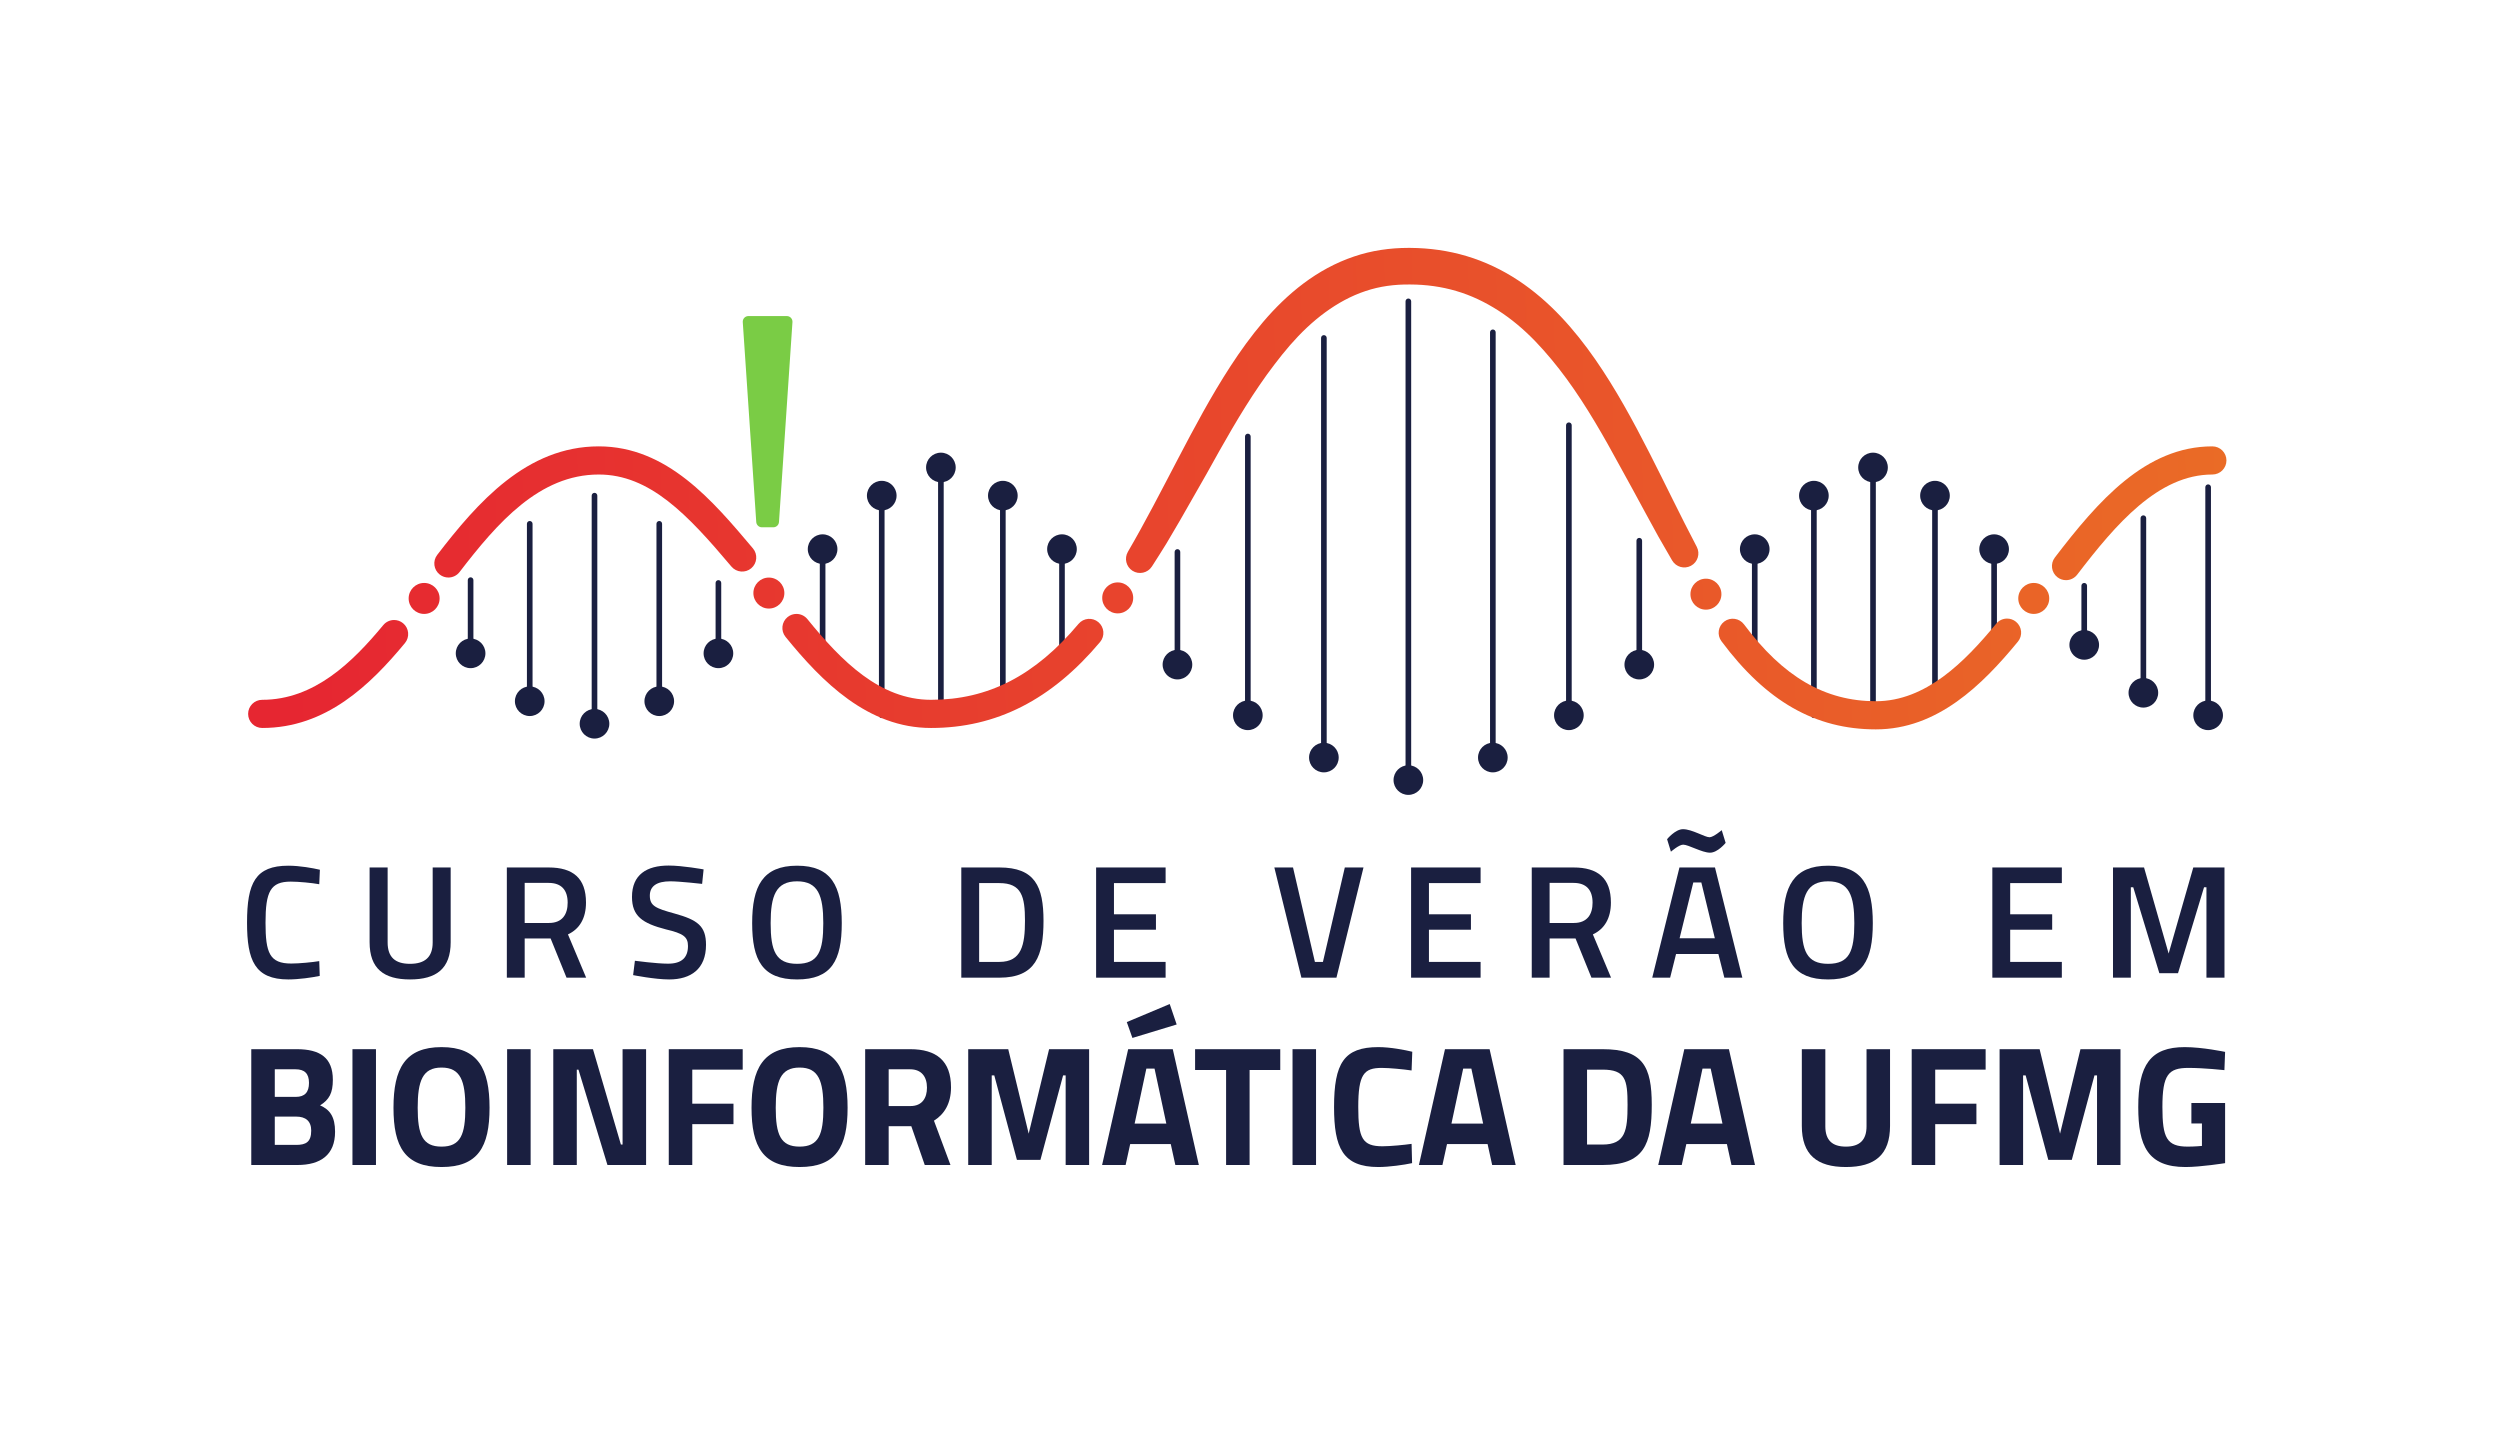 <?xml version="1.0" encoding="UTF-8" standalone="no"?>
<svg
   xmlns:dc="http://purl.org/dc/elements/1.1/"
   xmlns:cc="http://creativecommons.org/ns#"
   xmlns:rdf="http://www.w3.org/1999/02/22-rdf-syntax-ns#"
   xmlns:svg="http://www.w3.org/2000/svg"
   xmlns="http://www.w3.org/2000/svg"
   xmlns:sodipodi="http://sodipodi.sourceforge.net/DTD/sodipodi-0.dtd"
   xmlns:inkscape="http://www.inkscape.org/namespaces/inkscape"
   width="792.558pt"
   height="453.606pt"
   viewBox="0 0 792.558 453.606"
   version="1.2"
   id="svg658"
   sodipodi:docname="logo.svg"
   inkscape:version="1.0.1 (3bc2e813f5, 2020-09-07)">
  <sodipodi:namedview
     pagecolor="#ffffff"
     bordercolor="#666666"
     borderopacity="1"
     objecttolerance="10"
     gridtolerance="10"
     guidetolerance="10"
     inkscape:pageopacity="0"
     inkscape:pageshadow="2"
     inkscape:window-width="3840"
     inkscape:window-height="2136"
     id="namedview660"
     showgrid="false"
     inkscape:zoom="1.2794017"
     inkscape:cx="444.34834"
     inkscape:cy="302.40399"
     inkscape:window-x="0"
     inkscape:window-y="24"
     inkscape:window-maximized="0"
     inkscape:current-layer="svg658" />
  <defs
     id="defs397">
    <g
       id="g86">
      <symbol
         overflow="visible"
         id="glyph0-0">
        <path
           style="stroke:none;"
           d=""
           id="path2" />
      </symbol>
      <symbol
         overflow="visible"
         id="glyph0-1">
        <path
           style="stroke:none;"
           d="M 25.547 -5.25 C 23.359 -4.891 19.281 -4.484 16.672 -4.484 C 9.797 -4.484 8.516 -7.859 8.516 -17.438 C 8.516 -27.344 10.094 -30.453 16.531 -30.453 C 19.016 -30.453 23.25 -30.047 25.547 -29.625 L 25.75 -34.219 C 23.562 -34.734 19.375 -35.5 15.766 -35.5 C 5.297 -35.5 2.656 -30.047 2.656 -17.438 C 2.656 -5.516 5.094 0.562 15.766 0.562 C 19.016 0.562 23.312 -0.047 25.703 -0.562 Z M 25.547 -5.25 "
           id="path5" />
      </symbol>
      <symbol
         overflow="visible"
         id="glyph0-2">
        <path
           style="stroke:none;"
           d="M 9.438 -11.172 L 9.438 -34.938 L 3.719 -34.938 L 3.719 -11.266 C 3.719 -2.859 8.219 0.562 16.531 0.562 C 24.891 0.562 29.422 -2.859 29.422 -11.266 L 29.422 -34.938 L 23.719 -34.938 L 23.719 -11.172 C 23.719 -6.484 21.219 -4.391 16.531 -4.391 C 11.891 -4.391 9.438 -6.422 9.438 -11.172 Z M 9.438 -11.172 "
           id="path8" />
      </symbol>
      <symbol
         overflow="visible"
         id="glyph0-3">
        <path
           style="stroke:none;"
           d="M 17.906 -12.438 L 22.953 0 L 29.172 0 L 23.406 -13.719 C 27.125 -15.453 29.125 -18.875 29.125 -23.812 C 29.125 -31.562 24.984 -34.938 17.281 -34.938 L 4.031 -34.938 L 4.031 0 L 9.688 0 L 9.688 -12.438 Z M 23.312 -23.766 C 23.312 -20.141 21.672 -17.344 17.391 -17.344 L 9.688 -17.344 L 9.688 -30.047 L 17.281 -30.047 C 21.375 -30.047 23.312 -27.75 23.312 -23.766 Z M 23.312 -23.766 "
           id="path11" />
      </symbol>
      <symbol
         overflow="visible"
         id="glyph0-4">
        <path
           style="stroke:none;"
           d="M 24.844 -34.328 C 24.844 -34.328 18.203 -35.547 13.766 -35.547 C 6.781 -35.547 2.141 -32.641 2.141 -25.609 C 2.141 -19.531 5.406 -17.234 12.953 -15.297 C 18.312 -14.031 19.891 -13 19.891 -10.047 C 19.891 -6.375 17.906 -4.438 13.562 -4.438 C 9.938 -4.438 3.062 -5.359 3.062 -5.359 L 2.5 -0.812 C 2.5 -0.812 9.391 0.562 13.922 0.562 C 20.812 0.562 25.609 -2.75 25.609 -10.406 C 25.609 -16.375 22.953 -18.312 15.609 -20.344 C 9.641 -21.984 7.797 -22.75 7.797 -26.016 C 7.797 -29.016 10 -30.547 14.281 -30.547 C 17.234 -30.547 24.375 -29.734 24.375 -29.734 Z M 24.844 -34.328 "
           id="path14" />
      </symbol>
      <symbol
         overflow="visible"
         id="glyph0-5">
        <path
           style="stroke:none;"
           d="M 16.734 -4.391 C 9.938 -4.391 8.359 -8.562 8.359 -17.281 C 8.359 -25.953 10 -30.547 16.734 -30.547 C 23.453 -30.547 25.047 -25.953 25.047 -17.281 C 25.047 -8.422 23.516 -4.391 16.734 -4.391 Z M 16.734 0.562 C 27.641 0.562 30.906 -5.406 30.906 -17.281 C 30.906 -29.016 27.641 -35.5 16.734 -35.5 C 5.812 -35.5 2.5 -28.969 2.5 -17.281 C 2.5 -5.516 5.766 0.562 16.734 0.562 Z M 16.734 0.562 "
           id="path17" />
      </symbol>
      <symbol
         overflow="visible"
         id="glyph0-6">
        <path
           style="stroke:none;"
           d=""
           id="path20" />
      </symbol>
      <symbol
         overflow="visible"
         id="glyph0-7">
        <path
           style="stroke:none;"
           d="M 16.109 0 C 27.641 0 30.094 -6.984 30.094 -18.047 C 30.094 -28.922 27.391 -34.938 16.109 -34.938 L 4.031 -34.938 L 4.031 0 Z M 24.219 -18.047 C 24.219 -10.406 23.156 -5 16.109 -5 L 9.688 -5 L 9.688 -29.984 L 16.109 -29.984 C 23.156 -29.984 24.219 -25.703 24.219 -18.047 Z M 24.219 -18.047 "
           id="path23" />
      </symbol>
      <symbol
         overflow="visible"
         id="glyph0-8">
        <path
           style="stroke:none;"
           d="M 4.031 0 L 26.062 0 L 26.062 -5 L 9.688 -5 L 9.688 -15.203 L 23 -15.203 L 23 -20.094 L 9.688 -20.094 L 9.688 -29.984 L 26.062 -29.984 L 26.062 -34.938 L 4.031 -34.938 Z M 4.031 0 "
           id="path26" />
      </symbol>
      <symbol
         overflow="visible"
         id="glyph0-9">
        <path
           style="stroke:none;"
           d="M 23.359 -34.938 L 16.422 -5 L 13.875 -5 L 6.938 -34.938 L 1.016 -34.938 L 9.594 0 L 20.703 0 L 29.281 -34.938 Z M 23.359 -34.938 "
           id="path29" />
      </symbol>
      <symbol
         overflow="visible"
         id="glyph0-10">
        <path
           style="stroke:none;"
           d="M 1.016 0 L 6.688 0 L 8.562 -7.5 L 21.984 -7.5 L 23.875 0 L 29.578 0 L 20.906 -34.938 L 9.641 -34.938 Z M 14.031 -30.188 L 16.578 -30.188 L 20.859 -12.5 L 9.688 -12.5 Z M 23.047 -46.766 C 23.047 -46.766 20.406 -44.516 19.172 -44.516 C 17.703 -44.516 13.609 -47.078 10.766 -47.078 C 8.312 -47.078 5.719 -43.906 5.719 -43.906 L 6.938 -39.938 C 6.938 -39.938 9.484 -42.172 10.812 -42.172 C 12.5 -42.172 16.781 -39.625 19.328 -39.625 C 21.781 -39.625 24.281 -42.734 24.281 -42.734 Z M 23.047 -46.766 "
           id="path32" />
      </symbol>
      <symbol
         overflow="visible"
         id="glyph0-11">
        <path
           style="stroke:none;"
           d="M 4.031 0 L 9.688 0 L 9.688 -28.656 L 10.453 -28.656 L 18.719 -1.422 L 24.641 -1.422 L 32.891 -28.656 L 33.656 -28.656 L 33.656 0 L 39.375 0 L 39.375 -34.938 L 29.484 -34.938 L 21.672 -7.656 L 13.875 -34.938 L 4.031 -34.938 Z M 4.031 0 "
           id="path35" />
      </symbol>
      <symbol
         overflow="visible"
         id="glyph1-0">
        <path
           style="stroke:none;"
           d=""
           id="path38" />
      </symbol>
      <symbol
         overflow="visible"
         id="glyph1-1">
        <path
           style="stroke:none;"
           d="M 4 -36.719 L 4 0 L 18.625 0 C 25.969 0 30.562 -3.188 30.562 -10.531 C 30.562 -15.281 28.938 -17.547 25.812 -18.906 C 28.734 -20.734 29.859 -22.844 29.859 -27 C 29.859 -34.016 25.812 -36.719 18.406 -36.719 Z M 18.25 -15.344 C 21.219 -15.344 23 -13.938 23 -10.906 C 23 -7.297 21.328 -6.375 18.25 -6.375 L 11.453 -6.375 L 11.453 -15.344 Z M 18.031 -30.344 C 20.844 -30.344 22.297 -29.047 22.297 -26.031 C 22.297 -23.109 21 -21.594 18.094 -21.594 L 11.453 -21.594 L 11.453 -30.344 Z M 18.031 -30.344 "
           id="path41" />
      </symbol>
      <symbol
         overflow="visible"
         id="glyph1-2">
        <path
           style="stroke:none;"
           d="M 4 0 L 11.453 0 L 11.453 -36.719 L 4 -36.719 Z M 4 0 "
           id="path44" />
      </symbol>
      <symbol
         overflow="visible"
         id="glyph1-3">
        <path
           style="stroke:none;"
           d="M 17.609 -5.828 C 11.562 -5.828 10.047 -9.672 10.047 -18.141 C 10.047 -26.625 11.562 -30.891 17.609 -30.891 C 23.656 -30.891 25.156 -26.625 25.156 -18.141 C 25.156 -9.672 23.656 -5.828 17.609 -5.828 Z M 17.609 0.641 C 29.156 0.641 32.828 -5.719 32.828 -18.141 C 32.828 -30.562 29.156 -37.375 17.609 -37.375 C 6.047 -37.375 2.375 -30.562 2.375 -18.141 C 2.375 -5.719 6.047 0.641 17.609 0.641 Z M 17.609 0.641 "
           id="path47" />
      </symbol>
      <symbol
         overflow="visible"
         id="glyph1-4">
        <path
           style="stroke:none;"
           d="M 4 0 L 11.453 0 L 11.453 -30.234 L 11.984 -30.234 L 21.172 0 L 33.422 0 L 33.422 -36.719 L 25.969 -36.719 L 25.969 -6.484 L 25.438 -6.484 L 16.578 -36.719 L 4 -36.719 Z M 4 0 "
           id="path50" />
      </symbol>
      <symbol
         overflow="visible"
         id="glyph1-5">
        <path
           style="stroke:none;"
           d="M 4 0 L 11.453 0 L 11.453 -12.953 L 24.516 -12.953 L 24.516 -19.438 L 11.453 -19.438 L 11.453 -30.234 L 27.438 -30.234 L 27.438 -36.719 L 4 -36.719 Z M 4 0 "
           id="path53" />
      </symbol>
      <symbol
         overflow="visible"
         id="glyph1-6">
        <path
           style="stroke:none;"
           d="M 18.625 -12.312 L 22.891 0 L 31.047 0 L 25.812 -14.047 C 29.156 -16.141 31.219 -19.547 31.219 -24.625 C 31.219 -33 26.625 -36.719 18.25 -36.719 L 4 -36.719 L 4 0 L 11.453 0 L 11.453 -12.312 Z M 23.594 -24.516 C 23.594 -21.281 22.094 -18.688 18.359 -18.688 L 11.453 -18.688 L 11.453 -30.344 L 18.25 -30.344 C 21.812 -30.344 23.594 -28.031 23.594 -24.516 Z M 23.594 -24.516 "
           id="path56" />
      </symbol>
      <symbol
         overflow="visible"
         id="glyph1-7">
        <path
           style="stroke:none;"
           d="M 4 0 L 11.453 0 L 11.453 -28.406 L 12.266 -28.406 L 19.438 -1.625 L 26.891 -1.625 L 34.078 -28.406 L 34.891 -28.406 L 34.891 0 L 42.328 0 L 42.328 -36.719 L 29.641 -36.719 L 23.172 -9.938 L 16.688 -36.719 L 4 -36.719 Z M 4 0 "
           id="path59" />
      </symbol>
      <symbol
         overflow="visible"
         id="glyph1-8">
        <path
           style="stroke:none;"
           d="M 0.922 0 L 8.375 0 L 9.828 -6.641 L 22.688 -6.641 L 24.141 0 L 31.594 0 L 23.328 -36.719 L 9.188 -36.719 Z M 14.953 -30.562 L 17.547 -30.562 L 21.281 -13.125 L 11.234 -13.125 Z M 8.75 -45.312 L 10.531 -40.281 L 24.562 -44.547 L 22.359 -51.031 Z M 8.75 -45.312 "
           id="path62" />
      </symbol>
      <symbol
         overflow="visible"
         id="glyph1-9">
        <path
           style="stroke:none;"
           d="M 0.703 -30.125 L 10.531 -30.125 L 10.531 0 L 17.984 0 L 17.984 -30.125 L 27.703 -30.125 L 27.703 -36.719 L 0.703 -36.719 Z M 0.703 -30.125 "
           id="path65" />
      </symbol>
      <symbol
         overflow="visible"
         id="glyph1-10">
        <path
           style="stroke:none;"
           d="M 27.109 -6.703 C 24.953 -6.375 20.359 -5.938 17.875 -5.938 C 11.5 -5.938 10.203 -8.484 10.203 -18.359 C 10.203 -28.781 11.984 -30.781 17.656 -30.781 C 20.094 -30.781 24.625 -30.344 27.109 -29.969 L 27.328 -35.906 C 25.062 -36.453 20.406 -37.375 16.578 -37.375 C 5.672 -37.375 2.531 -32.297 2.531 -18.359 C 2.531 -5.516 5.234 0.641 16.578 0.641 C 19.922 0.641 24.781 -0.047 27.266 -0.594 Z M 27.109 -6.703 "
           id="path68" />
      </symbol>
      <symbol
         overflow="visible"
         id="glyph1-11">
        <path
           style="stroke:none;"
           d="M 0.922 0 L 8.375 0 L 9.828 -6.641 L 22.688 -6.641 L 24.141 0 L 31.594 0 L 23.328 -36.719 L 9.188 -36.719 Z M 14.953 -30.562 L 17.547 -30.562 L 21.281 -13.125 L 11.234 -13.125 Z M 14.953 -30.562 "
           id="path71" />
      </symbol>
      <symbol
         overflow="visible"
         id="glyph1-12">
        <path
           style="stroke:none;"
           d=""
           id="path74" />
      </symbol>
      <symbol
         overflow="visible"
         id="glyph1-13">
        <path
           style="stroke:none;"
           d="M 16.359 0 C 29.531 0 31.969 -6.531 31.969 -19.062 C 31.969 -31.266 29.156 -36.719 16.359 -36.719 L 4 -36.719 L 4 0 Z M 24.297 -19.062 C 24.297 -10.906 23.594 -6.484 16.359 -6.484 L 11.453 -6.484 L 11.453 -30.234 L 16.359 -30.234 C 23.594 -30.234 24.297 -27.109 24.297 -19.062 Z M 24.297 -19.062 "
           id="path77" />
      </symbol>
      <symbol
         overflow="visible"
         id="glyph1-14">
        <path
           style="stroke:none;"
           d="M 11.125 -12.266 L 11.125 -36.719 L 3.672 -36.719 L 3.672 -12.422 C 3.672 -3.234 8.484 0.641 17.656 0.641 C 26.844 0.641 31.641 -3.234 31.641 -12.422 L 31.641 -36.719 L 24.188 -36.719 L 24.188 -12.266 C 24.188 -7.938 22.031 -5.828 17.656 -5.828 C 13.281 -5.828 11.125 -7.891 11.125 -12.266 Z M 11.125 -12.266 "
           id="path80" />
      </symbol>
      <symbol
         overflow="visible"
         id="glyph1-15">
        <path
           style="stroke:none;"
           d="M 19.281 -13.172 L 22.625 -13.172 L 22.625 -6.047 C 22.625 -6.047 20.359 -5.828 18.141 -5.828 C 11.453 -5.828 10.094 -8.594 10.094 -18.359 C 10.094 -28.672 11.984 -30.781 18.359 -30.781 C 23.281 -30.781 29.75 -30.078 29.75 -30.078 L 29.969 -35.859 C 29.969 -35.859 22.844 -37.375 17.172 -37.375 C 6.312 -37.375 2.438 -31.75 2.438 -18.359 C 2.438 -6.047 5.453 0.641 17.438 0.641 C 22.25 0.641 29.969 -0.594 29.969 -0.594 L 29.969 -19.656 L 19.281 -19.656 Z M 19.281 -13.172 "
           id="path83" />
      </symbol>
    </g>
    <clipPath
       id="clip1">
      <path
         d="M 650 141 L 706 141 L 706 184 L 650 184 Z M 650 141 "
         id="path88" />
    </clipPath>
    <clipPath
       id="clip2">
      <path
         d="M 651.434 176.746 C 649.938 178.703 650.309 181.508 652.266 183.004 C 653.074 183.625 654.027 183.926 654.977 183.926 C 656.32 183.926 657.645 183.32 658.523 182.172 C 670.812 166.113 684.242 150.434 701.371 150.434 C 703.836 150.434 705.836 148.438 705.836 145.973 C 705.836 143.508 703.836 141.508 701.371 141.508 C 680.172 141.508 665.078 158.914 651.434 176.746 "
         id="path91" />
    </clipPath>
    <linearGradient
       id="linear0"
       gradientUnits="userSpaceOnUse"
       x1="0.858"
       y1="0"
       x2="0.946"
       y2="0"
       gradientTransform="matrix(654.415,-20.741,20.741,654.415,87.531,181.427)">
      <stop
         offset="0"
         style="stop-color:rgb(91.608%,39.604%,15.402%);stop-opacity:1;"
         id="stop94" />
      <stop
         offset="0.125"
         style="stop-color:rgb(91.618%,39.76%,15.375%);stop-opacity:1;"
         id="stop96" />
      <stop
         offset="0.25"
         style="stop-color:rgb(91.637%,40.071%,15.317%);stop-opacity:1;"
         id="stop98" />
      <stop
         offset="0.375"
         style="stop-color:rgb(91.655%,40.384%,15.26%);stop-opacity:1;"
         id="stop100" />
      <stop
         offset="0.5"
         style="stop-color:rgb(91.672%,40.695%,15.204%);stop-opacity:1;"
         id="stop102" />
      <stop
         offset="0.625"
         style="stop-color:rgb(91.692%,41.006%,15.146%);stop-opacity:1;"
         id="stop104" />
      <stop
         offset="0.75"
         style="stop-color:rgb(91.71%,41.318%,15.088%);stop-opacity:1;"
         id="stop106" />
      <stop
         offset="0.875"
         style="stop-color:rgb(91.728%,41.629%,15.03%);stop-opacity:1;"
         id="stop108" />
      <stop
         offset="1"
         style="stop-color:rgb(91.747%,41.94%,14.972%);stop-opacity:1;"
         id="stop110" />
    </linearGradient>
    <clipPath
       id="clip3">
      <path
         d="M 78 196 L 130 196 L 130 231 L 78 231 Z M 78 196 "
         id="path113" />
    </clipPath>
    <clipPath
       id="clip4">
      <path
         d="M 121.504 198.172 C 111.801 209.883 99.652 221.855 83.125 221.855 C 80.66 221.855 78.66 223.855 78.66 226.32 C 78.66 228.785 80.66 230.785 83.125 230.785 C 103.352 230.785 117.352 217.18 128.379 203.867 C 129.949 201.969 129.688 199.152 127.789 197.582 C 126.957 196.891 125.945 196.555 124.945 196.555 C 123.66 196.555 122.387 197.105 121.504 198.172 "
         id="path116" />
    </clipPath>
    <linearGradient
       id="linear1"
       gradientUnits="userSpaceOnUse"
       x1="-0.016"
       y1="0"
       x2="0.064"
       y2="0"
       gradientTransform="matrix(654.415,-20.741,20.741,654.415,88.569,214.17)">
      <stop
         offset="0"
         style="stop-color:rgb(90.121%,14.897%,19.257%);stop-opacity:1;"
         id="stop119" />
      <stop
         offset="0.25"
         style="stop-color:rgb(90.126%,14.955%,19.249%);stop-opacity:1;"
         id="stop121" />
      <stop
         offset="0.375"
         style="stop-color:rgb(90.138%,15.16%,19.221%);stop-opacity:1;"
         id="stop123" />
      <stop
         offset="0.5"
         style="stop-color:rgb(90.157%,15.45%,19.183%);stop-opacity:1;"
         id="stop125" />
      <stop
         offset="0.625"
         style="stop-color:rgb(90.173%,15.739%,19.145%);stop-opacity:1;"
         id="stop127" />
      <stop
         offset="0.75"
         style="stop-color:rgb(90.192%,16.029%,19.107%);stop-opacity:1;"
         id="stop129" />
      <stop
         offset="0.875"
         style="stop-color:rgb(90.208%,16.319%,19.069%);stop-opacity:1;"
         id="stop131" />
      <stop
         offset="1"
         style="stop-color:rgb(90.227%,16.608%,19.029%);stop-opacity:1;"
         id="stop133" />
    </linearGradient>
    <clipPath
       id="clip5">
      <path
         d="M 137 141 L 240 141 L 240 184 L 137 184 Z M 137 141 "
         id="path136" />
    </clipPath>
    <clipPath
       id="clip6">
      <path
         d="M 138.613 175.906 C 137.109 177.863 137.477 180.664 139.434 182.168 C 140.242 182.789 141.199 183.09 142.148 183.09 C 143.488 183.09 144.812 182.492 145.691 181.348 C 157.711 165.707 171.02 150.434 189.812 150.434 C 206.004 150.434 217.949 163.082 231.875 179.613 C 233.465 181.5 236.281 181.738 238.164 180.152 C 240.051 178.562 240.289 175.746 238.703 173.863 C 225.926 158.695 211.445 141.508 189.812 141.508 C 166.965 141.508 151.402 159.266 138.613 175.906 "
         id="path139" />
    </clipPath>
    <linearGradient
       id="linear2"
       gradientUnits="userSpaceOnUse"
       x1="0.076"
       y1="0"
       x2="0.235"
       y2="0"
       gradientTransform="matrix(654.415,-20.741,20.741,654.415,87.02,165.323)">
      <stop
         offset="0"
         style="stop-color:rgb(90.256%,17.088%,18.965%);stop-opacity:1;"
         id="stop142" />
      <stop
         offset="0.062"
         style="stop-color:rgb(90.265%,17.233%,18.947%);stop-opacity:1;"
         id="stop144" />
      <stop
         offset="0.125"
         style="stop-color:rgb(90.283%,17.522%,18.907%);stop-opacity:1;"
         id="stop146" />
      <stop
         offset="0.188"
         style="stop-color:rgb(90.3%,17.812%,18.867%);stop-opacity:1;"
         id="stop148" />
      <stop
         offset="0.25"
         style="stop-color:rgb(90.317%,18.1%,18.828%);stop-opacity:1;"
         id="stop150" />
      <stop
         offset="0.312"
         style="stop-color:rgb(90.335%,18.39%,18.788%);stop-opacity:1;"
         id="stop152" />
      <stop
         offset="0.375"
         style="stop-color:rgb(90.352%,18.678%,18.748%);stop-opacity:1;"
         id="stop154" />
      <stop
         offset="0.438"
         style="stop-color:rgb(90.37%,18.967%,18.709%);stop-opacity:1;"
         id="stop156" />
      <stop
         offset="0.5"
         style="stop-color:rgb(90.387%,19.255%,18.668%);stop-opacity:1;"
         id="stop158" />
      <stop
         offset="0.562"
         style="stop-color:rgb(90.405%,19.543%,18.628%);stop-opacity:1;"
         id="stop160" />
      <stop
         offset="0.625"
         style="stop-color:rgb(90.422%,19.832%,18.588%);stop-opacity:1;"
         id="stop162" />
      <stop
         offset="0.688"
         style="stop-color:rgb(90.44%,20.12%,18.547%);stop-opacity:1;"
         id="stop164" />
      <stop
         offset="0.75"
         style="stop-color:rgb(90.457%,20.409%,18.506%);stop-opacity:1;"
         id="stop166" />
      <stop
         offset="0.812"
         style="stop-color:rgb(90.475%,20.697%,18.465%);stop-opacity:1;"
         id="stop168" />
      <stop
         offset="0.875"
         style="stop-color:rgb(90.492%,20.985%,18.423%);stop-opacity:1;"
         id="stop170" />
      <stop
         offset="0.938"
         style="stop-color:rgb(90.509%,21.272%,18.384%);stop-opacity:1;"
         id="stop172" />
      <stop
         offset="1"
         style="stop-color:rgb(90.527%,21.561%,18.341%);stop-opacity:1;"
         id="stop174" />
    </linearGradient>
    <clipPath
       id="clip7">
      <path
         d="M 248 194 L 350 194 L 350 231 L 248 231 Z M 248 194 "
         id="path177" />
    </clipPath>
    <clipPath
       id="clip8">
      <path
         d="M 249.684 195.621 C 247.77 197.176 247.477 199.984 249.027 201.898 C 260.613 216.184 275.152 230.785 295.16 230.785 C 315.812 230.785 333.348 221.867 348.758 203.523 C 350.344 201.637 350.098 198.82 348.211 197.234 C 346.324 195.648 343.508 195.891 341.922 197.781 C 328.121 214.207 313.266 221.855 295.16 221.855 C 278.945 221.855 266.738 209.562 255.965 196.277 C 255.078 195.188 253.793 194.625 252.492 194.625 C 251.504 194.625 250.512 194.949 249.684 195.621 "
         id="path180" />
    </clipPath>
    <linearGradient
       id="linear3"
       gradientUnits="userSpaceOnUse"
       x1="0.242"
       y1="0"
       x2="0.401"
       y2="0"
       gradientTransform="matrix(654.415,-20.741,20.741,654.415,88.709,218.588)">
      <stop
         offset="0"
         style="stop-color:rgb(90.547%,21.896%,18.292%);stop-opacity:1;"
         id="stop183" />
      <stop
         offset="0.062"
         style="stop-color:rgb(90.556%,22.041%,18.272%);stop-opacity:1;"
         id="stop185" />
      <stop
         offset="0.125"
         style="stop-color:rgb(90.573%,22.328%,18.23%);stop-opacity:1;"
         id="stop187" />
      <stop
         offset="0.188"
         style="stop-color:rgb(90.591%,22.614%,18.188%);stop-opacity:1;"
         id="stop189" />
      <stop
         offset="0.25"
         style="stop-color:rgb(90.608%,22.9%,18.146%);stop-opacity:1;"
         id="stop191" />
      <stop
         offset="0.312"
         style="stop-color:rgb(90.625%,23.187%,18.105%);stop-opacity:1;"
         id="stop193" />
      <stop
         offset="0.375"
         style="stop-color:rgb(90.643%,23.473%,18.062%);stop-opacity:1;"
         id="stop195" />
      <stop
         offset="0.438"
         style="stop-color:rgb(90.66%,23.759%,18.019%);stop-opacity:1;"
         id="stop197" />
      <stop
         offset="0.5"
         style="stop-color:rgb(90.677%,24.048%,17.976%);stop-opacity:1;"
         id="stop199" />
      <stop
         offset="0.562"
         style="stop-color:rgb(90.694%,24.333%,17.934%);stop-opacity:1;"
         id="stop201" />
      <stop
         offset="0.625"
         style="stop-color:rgb(90.712%,24.62%,17.891%);stop-opacity:1;"
         id="stop203" />
      <stop
         offset="0.688"
         style="stop-color:rgb(90.729%,24.905%,17.848%);stop-opacity:1;"
         id="stop205" />
      <stop
         offset="0.75"
         style="stop-color:rgb(90.747%,25.192%,17.804%);stop-opacity:1;"
         id="stop207" />
      <stop
         offset="0.812"
         style="stop-color:rgb(90.764%,25.478%,17.761%);stop-opacity:1;"
         id="stop209" />
      <stop
         offset="0.875"
         style="stop-color:rgb(90.781%,25.763%,17.717%);stop-opacity:1;"
         id="stop211" />
      <stop
         offset="0.938"
         style="stop-color:rgb(90.797%,26.05%,17.673%);stop-opacity:1;"
         id="stop213" />
      <stop
         offset="1"
         style="stop-color:rgb(90.814%,26.335%,17.63%);stop-opacity:1;"
         id="stop215" />
    </linearGradient>
    <clipPath
       id="clip9">
      <path
         d="M 356 78 L 539 78 L 539 182 L 356 182 Z M 356 78 "
         id="path218" />
    </clipPath>
    <clipPath
       id="clip10">
      <path
         d="M 429.227 81.328 C 423.426 83.277 418.027 86.262 413.234 89.859 C 408.434 93.461 404.195 97.645 400.414 102.094 C 396.629 106.547 393.254 111.246 390.125 116.047 C 383.875 125.66 378.578 135.66 373.375 145.59 C 368.176 155.52 363.113 165.426 357.566 174.938 C 356.379 176.988 356.992 179.641 359.008 180.938 C 361.078 182.27 363.84 181.672 365.172 179.602 L 365.277 179.441 C 366.812 177.055 368.336 174.656 369.816 172.246 C 371.273 169.82 372.703 167.383 374.109 164.945 L 382.449 150.336 C 387.852 140.594 393.242 130.945 399.336 122.047 C 400.094 120.934 400.879 119.852 401.648 118.75 C 402.43 117.664 403.242 116.613 404.035 115.547 L 406.473 112.422 C 407.301 111.398 408.156 110.414 408.992 109.41 C 412.414 105.48 416.121 101.945 420.117 99.027 C 424.109 96.105 428.367 93.777 432.891 92.277 C 437.406 90.746 442.176 90.129 447.074 90.191 C 452.074 90.207 456.984 90.871 461.664 92.254 C 466.355 93.625 470.785 95.754 474.965 98.426 C 479.145 101.102 483.031 104.391 486.629 108.094 C 490.207 111.812 493.566 115.887 496.719 120.191 C 503.016 128.828 508.449 138.375 513.727 148.105 C 516.426 152.945 519.07 157.855 521.742 162.785 L 525.785 170.18 C 527.176 172.633 528.59 175.078 530.016 177.52 L 530.121 177.699 C 531.32 179.738 533.926 180.496 536.043 179.383 C 538.223 178.234 539.062 175.539 537.914 173.355 C 532.766 163.57 527.961 153.484 522.84 143.453 C 517.711 133.43 512.301 123.406 505.73 113.926 C 502.438 109.195 498.844 104.609 494.805 100.344 C 490.766 96.086 486.27 92.152 481.262 88.855 C 476.266 85.559 470.754 82.922 464.965 81.195 C 459.176 79.457 453.148 78.633 447.191 78.59 C 446.957 78.586 446.723 78.586 446.484 78.586 C 440.695 78.586 434.789 79.422 429.227 81.328 "
         id="path221" />
    </clipPath>
    <linearGradient
       id="linear4"
       gradientUnits="userSpaceOnUse"
       x1="0.41"
       y1="0"
       x2="0.694"
       y2="0"
       gradientTransform="matrix(654.415,-20.741,20.741,654.415,86.282,142.03)">
      <stop
         offset="0"
         style="stop-color:rgb(90.84%,26.759%,17.564%);stop-opacity:1;"
         id="stop224" />
      <stop
         offset="0.031"
         style="stop-color:rgb(90.848%,26.888%,17.545%);stop-opacity:1;"
         id="stop226" />
      <stop
         offset="0.062"
         style="stop-color:rgb(90.863%,27.144%,17.505%);stop-opacity:1;"
         id="stop228" />
      <stop
         offset="0.094"
         style="stop-color:rgb(90.88%,27.397%,17.465%);stop-opacity:1;"
         id="stop230" />
      <stop
         offset="0.125"
         style="stop-color:rgb(90.895%,27.654%,17.426%);stop-opacity:1;"
         id="stop232" />
      <stop
         offset="0.156"
         style="stop-color:rgb(90.909%,27.91%,17.384%);stop-opacity:1;"
         id="stop234" />
      <stop
         offset="0.188"
         style="stop-color:rgb(90.926%,28.165%,17.345%);stop-opacity:1;"
         id="stop236" />
      <stop
         offset="0.219"
         style="stop-color:rgb(90.941%,28.419%,17.305%);stop-opacity:1;"
         id="stop238" />
      <stop
         offset="0.25"
         style="stop-color:rgb(90.956%,28.674%,17.264%);stop-opacity:1;"
         id="stop240" />
      <stop
         offset="0.281"
         style="stop-color:rgb(90.971%,28.929%,17.224%);stop-opacity:1;"
         id="stop242" />
      <stop
         offset="0.312"
         style="stop-color:rgb(90.987%,29.185%,17.183%);stop-opacity:1;"
         id="stop244" />
      <stop
         offset="0.344"
         style="stop-color:rgb(91.002%,29.439%,17.142%);stop-opacity:1;"
         id="stop246" />
      <stop
         offset="0.375"
         style="stop-color:rgb(91.016%,29.695%,17.101%);stop-opacity:1;"
         id="stop248" />
      <stop
         offset="0.406"
         style="stop-color:rgb(91.032%,29.948%,17.059%);stop-opacity:1;"
         id="stop250" />
      <stop
         offset="0.438"
         style="stop-color:rgb(91.048%,30.205%,17.018%);stop-opacity:1;"
         id="stop252" />
      <stop
         offset="0.469"
         style="stop-color:rgb(91.063%,30.458%,16.977%);stop-opacity:1;"
         id="stop254" />
      <stop
         offset="0.5"
         style="stop-color:rgb(91.078%,30.714%,16.936%);stop-opacity:1;"
         id="stop256" />
      <stop
         offset="0.531"
         style="stop-color:rgb(91.093%,30.969%,16.895%);stop-opacity:1;"
         id="stop258" />
      <stop
         offset="0.562"
         style="stop-color:rgb(91.109%,31.223%,16.852%);stop-opacity:1;"
         id="stop260" />
      <stop
         offset="0.594"
         style="stop-color:rgb(91.124%,31.479%,16.811%);stop-opacity:1;"
         id="stop262" />
      <stop
         offset="0.625"
         style="stop-color:rgb(91.139%,31.732%,16.768%);stop-opacity:1;"
         id="stop264" />
      <stop
         offset="0.656"
         style="stop-color:rgb(91.154%,31.987%,16.727%);stop-opacity:1;"
         id="stop266" />
      <stop
         offset="0.688"
         style="stop-color:rgb(91.17%,32.242%,16.684%);stop-opacity:1;"
         id="stop268" />
      <stop
         offset="0.719"
         style="stop-color:rgb(91.183%,32.497%,16.641%);stop-opacity:1;"
         id="stop270" />
      <stop
         offset="0.75"
         style="stop-color:rgb(91.2%,32.751%,16.599%);stop-opacity:1;"
         id="stop272" />
      <stop
         offset="0.781"
         style="stop-color:rgb(91.216%,33.005%,16.556%);stop-opacity:1;"
         id="stop274" />
      <stop
         offset="0.812"
         style="stop-color:rgb(91.231%,33.26%,16.513%);stop-opacity:1;"
         id="stop276" />
      <stop
         offset="0.844"
         style="stop-color:rgb(91.245%,33.514%,16.47%);stop-opacity:1;"
         id="stop278" />
      <stop
         offset="0.875"
         style="stop-color:rgb(91.26%,33.768%,16.428%);stop-opacity:1;"
         id="stop280" />
      <stop
         offset="0.906"
         style="stop-color:rgb(91.277%,34.023%,16.385%);stop-opacity:1;"
         id="stop282" />
      <stop
         offset="0.938"
         style="stop-color:rgb(91.292%,34.276%,16.341%);stop-opacity:1;"
         id="stop284" />
      <stop
         offset="0.969"
         style="stop-color:rgb(91.306%,34.531%,16.298%);stop-opacity:1;"
         id="stop286" />
      <stop
         offset="1"
         style="stop-color:rgb(91.321%,34.784%,16.254%);stop-opacity:1;"
         id="stop288" />
    </linearGradient>
    <clipPath
       id="clip11">
      <path
         d="M 544 196 L 641 196 L 641 232 L 544 232 Z M 544 196 "
         id="path291" />
    </clipPath>
    <clipPath
       id="clip12">
      <path
         d="M 632.84 197.73 C 622.84 209.883 610.488 222.305 594.684 222.305 C 578.547 222.305 565.266 214.562 552.895 197.945 C 551.422 195.969 548.625 195.559 546.648 197.031 C 544.672 198.504 544.262 201.301 545.734 203.277 C 559.934 222.348 575.488 231.23 594.684 231.23 C 614.203 231.23 628.41 217.164 639.734 203.402 C 641.301 201.5 641.027 198.688 639.121 197.121 C 638.293 196.438 637.289 196.102 636.289 196.102 C 635.004 196.102 633.723 196.66 632.84 197.73 "
         id="path294" />
    </clipPath>
    <linearGradient
       id="linear5"
       gradientUnits="userSpaceOnUse"
       x1="0.695"
       y1="0"
       x2="0.845"
       y2="0"
       gradientTransform="matrix(654.415,-20.741,20.741,654.415,89.039,229.005)">
      <stop
         offset="0"
         style="stop-color:rgb(91.33%,34.926%,16.229%);stop-opacity:1;"
         id="stop297" />
      <stop
         offset="0.062"
         style="stop-color:rgb(91.338%,35.062%,16.206%);stop-opacity:1;"
         id="stop299" />
      <stop
         offset="0.125"
         style="stop-color:rgb(91.353%,35.33%,16.161%);stop-opacity:1;"
         id="stop301" />
      <stop
         offset="0.188"
         style="stop-color:rgb(91.37%,35.597%,16.113%);stop-opacity:1;"
         id="stop303" />
      <stop
         offset="0.25"
         style="stop-color:rgb(91.385%,35.866%,16.068%);stop-opacity:1;"
         id="stop305" />
      <stop
         offset="0.312"
         style="stop-color:rgb(91.402%,36.133%,16.02%);stop-opacity:1;"
         id="stop307" />
      <stop
         offset="0.375"
         style="stop-color:rgb(91.418%,36.401%,15.974%);stop-opacity:1;"
         id="stop309" />
      <stop
         offset="0.438"
         style="stop-color:rgb(91.434%,36.67%,15.927%);stop-opacity:1;"
         id="stop311" />
      <stop
         offset="0.5"
         style="stop-color:rgb(91.451%,36.937%,15.88%);stop-opacity:1;"
         id="stop313" />
      <stop
         offset="0.562"
         style="stop-color:rgb(91.464%,37.206%,15.833%);stop-opacity:1;"
         id="stop315" />
      <stop
         offset="0.625"
         style="stop-color:rgb(91.481%,37.473%,15.785%);stop-opacity:1;"
         id="stop317" />
      <stop
         offset="0.688"
         style="stop-color:rgb(91.498%,37.741%,15.738%);stop-opacity:1;"
         id="stop319" />
      <stop
         offset="0.75"
         style="stop-color:rgb(91.513%,38.008%,15.691%);stop-opacity:1;"
         id="stop321" />
      <stop
         offset="0.812"
         style="stop-color:rgb(91.53%,38.275%,15.642%);stop-opacity:1;"
         id="stop323" />
      <stop
         offset="0.875"
         style="stop-color:rgb(91.545%,38.544%,15.594%);stop-opacity:1;"
         id="stop325" />
      <stop
         offset="0.938"
         style="stop-color:rgb(91.56%,38.811%,15.547%);stop-opacity:1;"
         id="stop327" />
      <stop
         offset="1"
         style="stop-color:rgb(91.577%,39.078%,15.497%);stop-opacity:1;"
         id="stop329" />
    </linearGradient>
    <clipPath
       id="clip13">
      <path
         d="M 238 183 L 249 183 L 249 193 L 238 193 Z M 238 183 "
         id="path332" />
    </clipPath>
    <clipPath
       id="clip14">
      <path
         d="M 238.84 188.016 C 238.84 190.727 241.039 192.926 243.75 192.926 C 246.465 192.926 248.66 190.727 248.66 188.016 C 248.66 185.305 246.465 183.105 243.75 183.105 C 241.039 183.105 238.84 185.305 238.84 188.016 "
         id="path335" />
    </clipPath>
    <linearGradient
       id="linear6"
       gradientUnits="userSpaceOnUse"
       x1="0.23"
       y1="0"
       x2="0.246"
       y2="0"
       gradientTransform="matrix(654.415,-20.741,20.741,654.415,87.896,192.956)">
      <stop
         offset="0"
         style="stop-color:rgb(90.527%,21.57%,18.34%);stop-opacity:1;"
         id="stop338" />
      <stop
         offset="0.5"
         style="stop-color:rgb(90.535%,21.681%,18.324%);stop-opacity:1;"
         id="stop340" />
      <stop
         offset="1"
         style="stop-color:rgb(90.549%,21.904%,18.292%);stop-opacity:1;"
         id="stop342" />
    </linearGradient>
    <clipPath
       id="clip15">
      <path
         d="M 129 184 L 140 184 L 140 195 L 129 195 Z M 129 184 "
         id="path345" />
    </clipPath>
    <clipPath
       id="clip16">
      <path
         d="M 129.551 189.719 C 129.551 192.43 131.746 194.629 134.461 194.629 C 137.172 194.629 139.367 192.43 139.367 189.719 C 139.367 187.004 137.172 184.809 134.461 184.809 C 131.746 184.809 129.551 187.004 129.551 189.719 "
         id="path348" />
    </clipPath>
    <linearGradient
       id="linear7"
       gradientUnits="userSpaceOnUse"
       x1="0.064"
       y1="0"
       x2="0.079"
       y2="0"
       gradientTransform="matrix(654.415,-20.741,20.741,654.415,87.84,191.195)">
      <stop
         offset="0"
         style="stop-color:rgb(90.234%,16.739%,19.012%);stop-opacity:1;"
         id="stop351" />
      <stop
         offset="0.5"
         style="stop-color:rgb(90.24%,16.85%,18.997%);stop-opacity:1;"
         id="stop353" />
      <stop
         offset="1"
         style="stop-color:rgb(90.254%,17.075%,18.967%);stop-opacity:1;"
         id="stop355" />
    </linearGradient>
    <clipPath
       id="clip17">
      <path
         d="M 349 184 L 360 184 L 360 195 L 349 195 Z M 349 184 "
         id="path358" />
    </clipPath>
    <clipPath
       id="clip18">
      <path
         d="M 349.43 189.547 C 349.43 192.258 351.625 194.457 354.34 194.457 C 357.051 194.457 359.25 192.258 359.25 189.547 C 359.25 186.832 357.051 184.637 354.34 184.637 C 351.625 184.637 349.43 186.832 349.43 189.547 "
         id="path361" />
    </clipPath>
    <linearGradient
       id="linear8"
       gradientUnits="userSpaceOnUse"
       x1="0.399"
       y1="0"
       x2="0.415"
       y2="0"
       gradientTransform="matrix(654.415,-20.741,20.741,654.415,88.056,197.985)">
      <stop
         offset="0"
         style="stop-color:rgb(90.82%,26.437%,17.613%);stop-opacity:1;"
         id="stop364" />
      <stop
         offset="0.5"
         style="stop-color:rgb(90.828%,26.549%,17.596%);stop-opacity:1;"
         id="stop366" />
      <stop
         offset="1"
         style="stop-color:rgb(90.84%,26.772%,17.563%);stop-opacity:1;"
         id="stop368" />
    </linearGradient>
    <clipPath
       id="clip19">
      <path
         d="M 535 183 L 546 183 L 546 194 L 535 194 Z M 535 183 "
         id="path371" />
    </clipPath>
    <clipPath
       id="clip20">
      <path
         d="M 535.91 188.367 C 535.91 191.078 538.105 193.277 540.82 193.277 C 543.531 193.277 545.73 191.078 545.73 188.367 C 545.73 185.656 543.531 183.457 540.82 183.457 C 538.105 183.457 535.91 185.656 535.91 188.367 "
         id="path374" />
    </clipPath>
    <linearGradient
       id="linear9"
       gradientUnits="userSpaceOnUse"
       x1="0.684"
       y1="0"
       x2="0.699"
       y2="0"
       gradientTransform="matrix(654.415,-20.741,20.741,654.415,88.205,202.713)">
      <stop
         offset="0"
         style="stop-color:rgb(91.31%,34.615%,16.284%);stop-opacity:1;"
         id="stop377" />
      <stop
         offset="0.5"
         style="stop-color:rgb(91.318%,34.726%,16.264%);stop-opacity:1;"
         id="stop379" />
      <stop
         offset="1"
         style="stop-color:rgb(91.33%,34.947%,16.226%);stop-opacity:1;"
         id="stop381" />
    </linearGradient>
    <clipPath
       id="clip21">
      <path
         d="M 639 184 L 650 184 L 650 195 L 639 195 Z M 639 184 "
         id="path384" />
    </clipPath>
    <clipPath
       id="clip22">
      <path
         d="M 639.836 189.719 C 639.836 192.43 642.035 194.629 644.746 194.629 C 647.461 194.629 649.656 192.43 649.656 189.719 C 649.656 187.004 647.461 184.809 644.746 184.809 C 642.035 184.809 639.836 187.004 639.836 189.719 "
         id="path387" />
    </clipPath>
    <linearGradient
       id="linear10"
       gradientUnits="userSpaceOnUse"
       x1="0.842"
       y1="0"
       x2="0.858"
       y2="0"
       gradientTransform="matrix(654.415,-20.741,20.741,654.415,88.352,207.351)">
      <stop
         offset="0"
         style="stop-color:rgb(91.58%,39.148%,15.485%);stop-opacity:1;"
         id="stop390" />
      <stop
         offset="0.5"
         style="stop-color:rgb(91.588%,39.259%,15.465%);stop-opacity:1;"
         id="stop392" />
      <stop
         offset="1"
         style="stop-color:rgb(91.6%,39.481%,15.425%);stop-opacity:1;"
         id="stop394" />
    </linearGradient>
  </defs>
  <g
     id="g989">
    <g
       id="surface2332">
      <path
         style=" stroke:none;fill-rule:nonzero;fill:rgb(10.19%,12.45%,25.253%);fill-opacity:1;"
         d="M 660.75 205.34 C 660.254 205.34 659.855 204.941 659.855 204.449 L 659.855 185.699 C 659.855 185.207 660.254 184.809 660.75 184.809 C 661.242 184.809 661.641 185.207 661.641 185.699 L 661.641 204.449 C 661.641 204.941 661.242 205.34 660.75 205.34 "
         id="path399" />
      <path
         style=" stroke:none;fill-rule:nonzero;fill:rgb(10.19%,12.45%,25.253%);fill-opacity:1;"
         d="M 656.051 204.449 C 656.051 207.043 658.152 209.148 660.75 209.148 C 663.344 209.148 665.449 207.043 665.449 204.449 C 665.449 201.852 663.344 199.75 660.75 199.75 C 658.152 199.75 656.051 201.852 656.051 204.449 "
         id="path401" />
      <path
         style=" stroke:none;fill-rule:nonzero;fill:rgb(10.19%,12.45%,25.253%);fill-opacity:1;"
         d="M 679.496 220.52 C 679.004 220.52 678.605 220.117 678.605 219.625 L 678.605 164.273 C 678.605 163.781 679.004 163.379 679.496 163.379 C 679.988 163.379 680.391 163.781 680.391 164.273 L 680.391 219.625 C 680.391 220.117 679.988 220.52 679.496 220.52 "
         id="path403" />
      <path
         style=" stroke:none;fill-rule:nonzero;fill:rgb(10.19%,12.45%,25.253%);fill-opacity:1;"
         d="M 674.797 219.625 C 674.797 222.219 676.902 224.324 679.496 224.324 C 682.094 224.324 684.195 222.219 684.195 219.625 C 684.195 217.031 682.094 214.926 679.496 214.926 C 676.902 214.926 674.797 217.031 674.797 219.625 "
         id="path405" />
      <path
         style=" stroke:none;fill-rule:nonzero;fill:rgb(10.19%,12.45%,25.253%);fill-opacity:1;"
         d="M 700.031 227.66 C 699.539 227.66 699.137 227.262 699.137 226.766 L 699.137 154.453 C 699.137 153.961 699.539 153.559 700.031 153.559 C 700.523 153.559 700.926 153.961 700.926 154.453 L 700.926 226.766 C 700.926 227.262 700.523 227.66 700.031 227.66 "
         id="path407" />
      <path
         style=" stroke:none;fill-rule:nonzero;fill:rgb(10.19%,12.45%,25.253%);fill-opacity:1;"
         d="M 695.332 226.766 C 695.332 229.363 697.438 231.465 700.031 231.465 C 702.625 231.465 704.73 229.363 704.73 226.766 C 704.73 224.172 702.625 222.066 700.031 222.066 C 697.438 222.066 695.332 224.172 695.332 226.766 "
         id="path409" />
      <path
         style=" stroke:none;fill-rule:nonzero;fill:rgb(10.19%,12.45%,25.253%);fill-opacity:1;"
         d="M 149.191 208.02 C 148.695 208.02 148.297 207.621 148.297 207.125 L 148.297 183.914 C 148.297 183.422 148.695 183.02 149.191 183.02 C 149.684 183.02 150.082 183.422 150.082 183.914 L 150.082 207.125 C 150.082 207.621 149.684 208.02 149.191 208.02 "
         id="path411" />
      <path
         style=" stroke:none;fill-rule:nonzero;fill:rgb(10.19%,12.45%,25.253%);fill-opacity:1;"
         d="M 144.492 207.125 C 144.492 209.723 146.594 211.824 149.191 211.824 C 151.785 211.824 153.891 209.723 153.891 207.125 C 153.891 204.531 151.785 202.426 149.191 202.426 C 146.594 202.426 144.492 204.531 144.492 207.125 "
         id="path413" />
      <path
         style=" stroke:none;fill-rule:nonzero;fill:rgb(10.19%,12.45%,25.253%);fill-opacity:1;"
         d="M 167.938 223.195 C 167.445 223.195 167.047 222.797 167.047 222.305 L 167.047 166.059 C 167.047 165.566 167.445 165.168 167.938 165.168 C 168.43 165.168 168.832 165.566 168.832 166.059 L 168.832 222.305 C 168.832 222.797 168.43 223.195 167.938 223.195 "
         id="path415" />
      <path
         style=" stroke:none;fill-rule:nonzero;fill:rgb(10.19%,12.45%,25.253%);fill-opacity:1;"
         d="M 163.238 222.305 C 163.238 224.898 165.344 227.004 167.938 227.004 C 170.531 227.004 172.637 224.898 172.637 222.305 C 172.637 219.707 170.531 217.605 167.938 217.605 C 165.344 217.605 163.238 219.707 163.238 222.305 "
         id="path417" />
      <path
         style=" stroke:none;fill-rule:nonzero;fill:rgb(10.19%,12.45%,25.253%);fill-opacity:1;"
         d="M 209.008 223.195 C 208.512 223.195 208.113 222.797 208.113 222.305 L 208.113 166.059 C 208.113 165.566 208.512 165.168 209.008 165.168 C 209.5 165.168 209.898 165.566 209.898 166.059 L 209.898 222.305 C 209.898 222.797 209.5 223.195 209.008 223.195 "
         id="path419" />
      <path
         style=" stroke:none;fill-rule:nonzero;fill:rgb(10.19%,12.45%,25.253%);fill-opacity:1;"
         d="M 204.305 222.305 C 204.305 224.898 206.41 227.004 209.004 227.004 C 211.602 227.004 213.703 224.898 213.703 222.305 C 213.703 219.707 211.602 217.605 209.004 217.605 C 206.41 217.605 204.305 219.707 204.305 222.305 "
         id="path421" />
      <path
         style=" stroke:none;fill-rule:nonzero;fill:rgb(10.19%,12.45%,25.253%);fill-opacity:1;"
         d="M 188.473 230.34 C 187.98 230.34 187.578 229.938 187.578 229.445 L 187.578 157.129 C 187.578 156.637 187.98 156.238 188.473 156.238 C 188.965 156.238 189.363 156.637 189.363 157.129 L 189.363 229.445 C 189.363 229.938 188.965 230.34 188.473 230.34 "
         id="path423" />
      <path
         style=" stroke:none;fill-rule:nonzero;fill:rgb(10.19%,12.45%,25.253%);fill-opacity:1;"
         d="M 183.773 229.445 C 183.773 232.039 185.875 234.145 188.473 234.145 C 191.066 234.145 193.172 232.039 193.172 229.445 C 193.172 226.852 191.066 224.746 188.473 224.746 C 185.875 224.746 183.773 226.852 183.773 229.445 "
         id="path425" />
      <path
         style=" stroke:none;fill-rule:nonzero;fill:rgb(10.19%,12.45%,25.253%);fill-opacity:1;"
         d="M 227.754 208.02 C 227.262 208.02 226.859 207.621 226.859 207.125 L 226.859 184.809 C 226.859 184.312 227.262 183.914 227.754 183.914 C 228.246 183.914 228.648 184.312 228.648 184.809 L 228.648 207.125 C 228.648 207.621 228.246 208.02 227.754 208.02 "
         id="path427" />
      <path
         style=" stroke:none;fill-rule:nonzero;fill:rgb(10.19%,12.45%,25.253%);fill-opacity:1;"
         d="M 223.055 207.125 C 223.055 209.723 225.16 211.824 227.754 211.824 C 230.348 211.824 232.453 209.723 232.453 207.125 C 232.453 204.531 230.348 202.426 227.754 202.426 C 225.16 202.426 223.055 204.531 223.055 207.125 "
         id="path429" />
      <path
         style=" stroke:none;fill-rule:nonzero;fill:rgb(10.19%,12.45%,25.253%);fill-opacity:1;"
         d="M 373.277 211.59 C 372.781 211.59 372.383 211.191 372.383 210.695 L 372.383 174.984 C 372.383 174.492 372.781 174.094 373.277 174.094 C 373.77 174.094 374.168 174.492 374.168 174.984 L 374.168 210.695 C 374.168 211.191 373.77 211.59 373.277 211.59 "
         id="path431" />
      <path
         style=" stroke:none;fill-rule:nonzero;fill:rgb(10.19%,12.45%,25.253%);fill-opacity:1;"
         d="M 368.578 210.699 C 368.578 213.293 370.68 215.395 373.277 215.395 C 375.871 215.395 377.977 213.293 377.977 210.699 C 377.977 208.102 375.871 206 373.277 206 C 370.68 206 368.578 208.102 368.578 210.699 "
         id="path433" />
      <path
         style=" stroke:none;fill-rule:nonzero;fill:rgb(10.19%,12.45%,25.253%);fill-opacity:1;"
         d="M 395.594 227.66 C 395.102 227.66 394.703 227.262 394.703 226.766 L 394.703 138.383 C 394.703 137.891 395.102 137.488 395.594 137.488 C 396.09 137.488 396.488 137.891 396.488 138.383 L 396.488 226.766 C 396.488 227.262 396.09 227.66 395.594 227.66 "
         id="path435" />
      <path
         style=" stroke:none;fill-rule:nonzero;fill:rgb(10.19%,12.45%,25.253%);fill-opacity:1;"
         d="M 390.895 226.766 C 390.895 229.363 393 231.465 395.594 231.465 C 398.191 231.465 400.293 229.363 400.293 226.766 C 400.293 224.172 398.191 222.066 395.594 222.066 C 393 222.066 390.895 224.172 390.895 226.766 "
         id="path437" />
      <path
         style=" stroke:none;fill-rule:nonzero;fill:rgb(10.19%,12.45%,25.253%);fill-opacity:1;"
         d="M 419.699 241.051 C 419.207 241.051 418.809 240.652 418.809 240.16 L 418.809 107.137 C 418.809 106.641 419.207 106.242 419.699 106.242 C 420.191 106.242 420.594 106.641 420.594 107.137 L 420.594 240.16 C 420.594 240.652 420.191 241.051 419.699 241.051 "
         id="path439" />
      <path
         style=" stroke:none;fill-rule:nonzero;fill:rgb(10.19%,12.45%,25.253%);fill-opacity:1;"
         d="M 415 240.16 C 415 242.754 417.105 244.859 419.699 244.859 C 422.297 244.859 424.398 242.754 424.398 240.16 C 424.398 237.562 422.297 235.461 419.699 235.461 C 417.105 235.461 415 237.562 415 240.16 "
         id="path441" />
      <path
         style=" stroke:none;fill-rule:nonzero;fill:rgb(10.19%,12.45%,25.253%);fill-opacity:1;"
         d="M 519.691 211.59 C 519.199 211.59 518.797 211.191 518.797 210.695 L 518.797 171.414 C 518.797 170.922 519.199 170.523 519.691 170.523 C 520.184 170.523 520.582 170.922 520.582 171.414 L 520.582 210.695 C 520.582 211.191 520.184 211.59 519.691 211.59 "
         id="path443" />
      <path
         style=" stroke:none;fill-rule:nonzero;fill:rgb(10.19%,12.45%,25.253%);fill-opacity:1;"
         d="M 514.992 210.699 C 514.992 213.293 517.094 215.395 519.691 215.395 C 522.285 215.395 524.391 213.293 524.391 210.699 C 524.391 208.102 522.285 206 519.691 206 C 517.094 206 514.992 208.102 514.992 210.699 "
         id="path445" />
      <path
         style=" stroke:none;fill-rule:nonzero;fill:rgb(10.19%,12.45%,25.253%);fill-opacity:1;"
         d="M 497.371 227.66 C 496.879 227.66 496.477 227.262 496.477 226.766 L 496.477 134.812 C 496.477 134.316 496.879 133.918 497.371 133.918 C 497.863 133.918 498.266 134.316 498.266 134.812 L 498.266 226.766 C 498.266 227.262 497.863 227.66 497.371 227.66 "
         id="path447" />
      <path
         style=" stroke:none;fill-rule:nonzero;fill:rgb(10.19%,12.45%,25.253%);fill-opacity:1;"
         d="M 492.672 226.766 C 492.672 229.363 494.777 231.465 497.371 231.465 C 499.969 231.465 502.07 229.363 502.07 226.766 C 502.07 224.172 499.969 222.066 497.371 222.066 C 494.777 222.066 492.672 224.172 492.672 226.766 "
         id="path449" />
      <path
         style=" stroke:none;fill-rule:nonzero;fill:rgb(10.19%,12.45%,25.253%);fill-opacity:1;"
         d="M 473.266 241.051 C 472.773 241.051 472.375 240.652 472.375 240.16 L 472.375 105.352 C 472.375 104.855 472.773 104.457 473.266 104.457 C 473.758 104.457 474.16 104.855 474.16 105.352 L 474.16 240.16 C 474.16 240.652 473.758 241.051 473.266 241.051 "
         id="path451" />
      <path
         style=" stroke:none;fill-rule:nonzero;fill:rgb(10.19%,12.45%,25.253%);fill-opacity:1;"
         d="M 468.566 240.16 C 468.566 242.754 470.672 244.859 473.266 244.859 C 475.863 244.859 477.965 242.754 477.965 240.16 C 477.965 237.562 475.863 235.461 473.266 235.461 C 470.672 235.461 468.566 237.562 468.566 240.16 "
         id="path453" />
      <path
         style=" stroke:none;fill-rule:nonzero;fill:rgb(10.19%,12.45%,25.253%);fill-opacity:1;"
         d="M 446.484 248.195 C 445.992 248.195 445.59 247.793 445.59 247.301 L 445.59 95.531 C 445.59 95.035 445.992 94.637 446.484 94.637 C 446.977 94.637 447.375 95.035 447.375 95.531 L 447.375 247.301 C 447.375 247.793 446.977 248.195 446.484 248.195 "
         id="path455" />
      <path
         style=" stroke:none;fill-rule:nonzero;fill:rgb(10.19%,12.45%,25.253%);fill-opacity:1;"
         d="M 441.785 247.301 C 441.785 249.895 443.887 252 446.484 252 C 449.078 252 451.184 249.895 451.184 247.301 C 451.184 244.707 449.078 242.602 446.484 242.602 C 443.887 242.602 441.785 244.707 441.785 247.301 "
         id="path457" />
      <path
         style=" stroke:none;fill-rule:nonzero;fill:rgb(10.19%,12.45%,25.253%);fill-opacity:1;"
         d="M 317.926 224.09 C 317.43 224.09 317.031 223.691 317.031 223.195 L 317.031 157.133 C 317.031 156.637 317.43 156.238 317.926 156.238 C 318.418 156.238 318.816 156.637 318.816 157.133 L 318.816 223.195 C 318.816 223.691 318.418 224.09 317.926 224.09 "
         id="path459" />
      <path
         style=" stroke:none;fill-rule:nonzero;fill:rgb(10.19%,12.45%,25.253%);fill-opacity:1;"
         d="M 322.625 157.133 C 322.625 154.535 320.52 152.434 317.926 152.434 C 315.328 152.434 313.223 154.535 313.223 157.133 C 313.223 159.727 315.328 161.828 317.926 161.828 C 320.52 161.828 322.625 159.727 322.625 157.133 "
         id="path461" />
      <path
         style=" stroke:none;fill-rule:nonzero;fill:rgb(10.19%,12.45%,25.253%);fill-opacity:1;"
         d="M 298.281 227.66 C 297.789 227.66 297.391 227.262 297.391 226.766 L 297.391 148.203 C 297.391 147.711 297.789 147.309 298.281 147.309 C 298.777 147.309 299.176 147.711 299.176 148.203 L 299.176 226.766 C 299.176 227.262 298.777 227.66 298.281 227.66 "
         id="path463" />
      <path
         style=" stroke:none;fill-rule:nonzero;fill:rgb(10.19%,12.45%,25.253%);fill-opacity:1;"
         d="M 302.98 148.203 C 302.98 145.609 300.879 143.504 298.285 143.504 C 295.688 143.504 293.586 145.609 293.586 148.203 C 293.586 150.797 295.688 152.902 298.285 152.902 C 300.879 152.902 302.98 150.797 302.98 148.203 "
         id="path465" />
      <path
         style=" stroke:none;fill-rule:nonzero;fill:rgb(10.19%,12.45%,25.253%);fill-opacity:1;"
         d="M 336.672 213.375 C 336.18 213.375 335.781 212.977 335.781 212.484 L 335.781 174.094 C 335.781 173.602 336.18 173.199 336.672 173.199 C 337.164 173.199 337.566 173.602 337.566 174.094 L 337.566 212.484 C 337.566 212.977 337.164 213.375 336.672 213.375 "
         id="path467" />
      <path
         style=" stroke:none;fill-rule:nonzero;fill:rgb(10.19%,12.45%,25.253%);fill-opacity:1;"
         d="M 341.371 174.094 C 341.371 171.5 339.27 169.395 336.672 169.395 C 334.078 169.395 331.973 171.5 331.973 174.094 C 331.973 176.688 334.078 178.793 336.672 178.793 C 339.27 178.793 341.371 176.688 341.371 174.094 "
         id="path469" />
      <path
         style=" stroke:none;fill-rule:nonzero;fill:rgb(10.19%,12.45%,25.253%);fill-opacity:1;"
         d="M 279.535 227.66 C 279.043 227.66 278.641 227.262 278.641 226.766 L 278.641 157.133 C 278.641 156.637 279.043 156.238 279.535 156.238 C 280.027 156.238 280.426 156.637 280.426 157.133 L 280.426 226.766 C 280.426 227.262 280.027 227.66 279.535 227.66 "
         id="path471" />
      <path
         style=" stroke:none;fill-rule:nonzero;fill:rgb(10.19%,12.45%,25.253%);fill-opacity:1;"
         d="M 284.234 157.133 C 284.234 154.535 282.129 152.434 279.535 152.434 C 276.941 152.434 274.836 154.535 274.836 157.133 C 274.836 159.727 276.941 161.828 279.535 161.828 C 282.129 161.828 284.234 159.727 284.234 157.133 "
         id="path473" />
      <path
         style=" stroke:none;fill-rule:nonzero;fill:rgb(10.19%,12.45%,25.253%);fill-opacity:1;"
         d="M 260.785 213.375 C 260.293 213.375 259.895 212.977 259.895 212.484 L 259.895 174.094 C 259.895 173.602 260.293 173.199 260.785 173.199 C 261.281 173.199 261.68 173.602 261.68 174.094 L 261.68 212.484 C 261.68 212.977 261.281 213.375 260.785 213.375 "
         id="path475" />
      <path
         style=" stroke:none;fill-rule:nonzero;fill:rgb(10.19%,12.45%,25.253%);fill-opacity:1;"
         d="M 265.484 174.094 C 265.484 171.5 263.383 169.395 260.785 169.395 C 258.191 169.395 256.086 171.5 256.086 174.094 C 256.086 176.688 258.191 178.793 260.785 178.793 C 263.383 178.793 265.484 176.688 265.484 174.094 "
         id="path477" />
      <path
         style=" stroke:none;fill-rule:nonzero;fill:rgb(10.19%,12.45%,25.253%);fill-opacity:1;"
         d="M 613.43 224.09 C 612.938 224.09 612.539 223.691 612.539 223.195 L 612.539 157.133 C 612.539 156.637 612.938 156.238 613.43 156.238 C 613.926 156.238 614.324 156.637 614.324 157.133 L 614.324 223.195 C 614.324 223.691 613.926 224.09 613.43 224.09 "
         id="path479" />
      <path
         style=" stroke:none;fill-rule:nonzero;fill:rgb(10.19%,12.45%,25.253%);fill-opacity:1;"
         d="M 618.133 157.133 C 618.133 154.535 616.027 152.434 613.434 152.434 C 610.836 152.434 608.734 154.535 608.734 157.133 C 608.734 159.727 610.836 161.828 613.434 161.828 C 616.027 161.828 618.133 159.727 618.133 157.133 "
         id="path481" />
      <path
         style=" stroke:none;fill-rule:nonzero;fill:rgb(10.19%,12.45%,25.253%);fill-opacity:1;"
         d="M 593.789 227.66 C 593.297 227.66 592.898 227.262 592.898 226.766 L 592.898 148.203 C 592.898 147.711 593.297 147.309 593.789 147.309 C 594.285 147.309 594.684 147.711 594.684 148.203 L 594.684 226.766 C 594.684 227.262 594.285 227.66 593.789 227.66 "
         id="path483" />
      <path
         style=" stroke:none;fill-rule:nonzero;fill:rgb(10.19%,12.45%,25.253%);fill-opacity:1;"
         d="M 598.488 148.203 C 598.488 145.609 596.387 143.504 593.793 143.504 C 591.195 143.504 589.094 145.609 589.094 148.203 C 589.094 150.797 591.195 152.902 593.793 152.902 C 596.387 152.902 598.488 150.797 598.488 148.203 "
         id="path485" />
      <path
         style=" stroke:none;fill-rule:nonzero;fill:rgb(10.19%,12.45%,25.253%);fill-opacity:1;"
         d="M 632.18 207.125 C 631.688 207.125 631.285 206.727 631.285 206.234 L 631.285 174.094 C 631.285 173.602 631.688 173.199 632.18 173.199 C 632.672 173.199 633.074 173.602 633.074 174.094 L 633.074 206.234 C 633.074 206.727 632.672 207.125 632.18 207.125 "
         id="path487" />
      <path
         style=" stroke:none;fill-rule:nonzero;fill:rgb(10.19%,12.45%,25.253%);fill-opacity:1;"
         d="M 636.879 174.094 C 636.879 171.5 634.773 169.395 632.18 169.395 C 629.586 169.395 627.48 171.5 627.48 174.094 C 627.48 176.688 629.586 178.793 632.18 178.793 C 634.773 178.793 636.879 176.688 636.879 174.094 "
         id="path489" />
      <path
         style=" stroke:none;fill-rule:nonzero;fill:rgb(10.19%,12.45%,25.253%);fill-opacity:1;"
         d="M 575.043 227.66 C 574.551 227.66 574.148 227.262 574.148 226.766 L 574.148 157.133 C 574.148 156.637 574.551 156.238 575.043 156.238 C 575.535 156.238 575.938 156.637 575.938 157.133 L 575.938 226.766 C 575.938 227.262 575.535 227.66 575.043 227.66 "
         id="path491" />
      <path
         style=" stroke:none;fill-rule:nonzero;fill:rgb(10.19%,12.45%,25.253%);fill-opacity:1;"
         d="M 579.742 157.133 C 579.742 154.535 577.637 152.434 575.043 152.434 C 572.445 152.434 570.344 154.535 570.344 157.133 C 570.344 159.727 572.445 161.828 575.043 161.828 C 577.637 161.828 579.742 159.727 579.742 157.133 "
         id="path493" />
      <path
         style=" stroke:none;fill-rule:nonzero;fill:rgb(10.19%,12.45%,25.253%);fill-opacity:1;"
         d="M 556.293 213.375 C 555.801 213.375 555.402 212.977 555.402 212.484 L 555.402 174.094 C 555.402 173.602 555.801 173.199 556.293 173.199 C 556.785 173.199 557.188 173.602 557.188 174.094 L 557.188 212.484 C 557.188 212.977 556.785 213.375 556.293 213.375 "
         id="path495" />
      <path
         style=" stroke:none;fill-rule:nonzero;fill:rgb(10.19%,12.45%,25.253%);fill-opacity:1;"
         d="M 560.992 174.094 C 560.992 171.5 558.891 169.395 556.293 169.395 C 553.699 169.395 551.594 171.5 551.594 174.094 C 551.594 176.688 553.699 178.793 556.293 178.793 C 558.891 178.793 560.992 176.688 560.992 174.094 "
         id="path497" />
      <g
         clip-path="url(#clip1)"
         clip-rule="nonzero"
         id="g503">
        <g
           clip-path="url(#clip2)"
           clip-rule="nonzero"
           id="g501">
          <path
             style=" stroke:none;fill-rule:nonzero;fill:url(#linear0);"
             d="M 648.594 141.551 L 649.992 185.695 L 707.176 183.883 L 705.777 139.738 Z M 648.594 141.551 "
             id="path499" />
        </g>
      </g>
      <g
         clip-path="url(#clip3)"
         clip-rule="nonzero"
         id="g509">
        <g
           clip-path="url(#clip4)"
           clip-rule="nonzero"
           id="g507">
          <path
             style=" stroke:none;fill-rule:nonzero;fill:url(#linear1);"
             d="M 77.578 196.59 L 78.711 232.41 L 131.035 230.75 L 129.898 194.93 Z M 77.578 196.59 "
             id="path505" />
        </g>
      </g>
      <g
         clip-path="url(#clip5)"
         clip-rule="nonzero"
         id="g515">
        <g
           clip-path="url(#clip6)"
           clip-rule="nonzero"
           id="g513">
          <path
             style=" stroke:none;fill-rule:nonzero;fill:url(#linear2);"
             d="M 135.793 141.551 L 137.215 186.359 L 241.609 183.051 L 240.188 138.242 Z M 135.793 141.551 "
             id="path511" />
        </g>
      </g>
      <g
         clip-path="url(#clip7)"
         clip-rule="nonzero"
         id="g521">
        <g
           clip-path="url(#clip8)"
           clip-rule="nonzero"
           id="g519">
          <path
             style=" stroke:none;fill-rule:nonzero;fill:url(#linear3);"
             d="M 246.332 194.66 L 247.578 234.043 L 351.488 230.75 L 350.238 191.367 Z M 246.332 194.66 "
             id="path517" />
        </g>
      </g>
      <g
         clip-path="url(#clip9)"
         clip-rule="nonzero"
         id="g527">
        <g
           clip-path="url(#clip10)"
           clip-rule="nonzero"
           id="g525">
          <path
             style=" stroke:none;fill-rule:nonzero;fill:url(#linear4);"
             d="M 353.094 78.688 L 356.559 188.055 L 542.344 182.168 L 538.879 72.801 Z M 353.094 78.688 "
             id="path523" />
        </g>
      </g>
      <g
         clip-path="url(#clip11)"
         clip-rule="nonzero"
         id="g533">
        <g
           clip-path="url(#clip12)"
           clip-rule="nonzero"
           id="g531">
          <path
             style=" stroke:none;fill-rule:nonzero;fill:url(#linear5);"
             d="M 543.133 195.594 L 544.359 234.305 L 642.43 231.195 L 641.203 192.488 Z M 543.133 195.594 "
             id="path529" />
        </g>
      </g>
      <g
         clip-path="url(#clip13)"
         clip-rule="nonzero"
         id="g539">
        <g
           clip-path="url(#clip14)"
           clip-rule="nonzero"
           id="g537">
          <path
             style=" stroke:none;fill-rule:nonzero;fill:url(#linear6);"
             d="M 238.531 183.117 L 238.852 193.238 L 248.973 192.918 L 248.652 182.797 Z M 238.531 183.117 "
             id="path535" />
        </g>
      </g>
      <g
         clip-path="url(#clip15)"
         clip-rule="nonzero"
         id="g545">
        <g
           clip-path="url(#clip16)"
           clip-rule="nonzero"
           id="g543">
          <path
             style=" stroke:none;fill-rule:nonzero;fill:url(#linear7);"
             d="M 129.238 184.816 L 129.559 194.938 L 139.68 194.617 L 139.359 184.496 Z M 129.238 184.816 "
             id="path541" />
        </g>
      </g>
      <g
         clip-path="url(#clip17)"
         clip-rule="nonzero"
         id="g551">
        <g
           clip-path="url(#clip18)"
           clip-rule="nonzero"
           id="g549">
          <path
             style=" stroke:none;fill-rule:nonzero;fill:url(#linear8);"
             d="M 349.117 184.645 L 349.438 194.766 L 359.559 194.445 L 359.238 184.324 Z M 349.117 184.645 "
             id="path547" />
        </g>
      </g>
      <g
         clip-path="url(#clip19)"
         clip-rule="nonzero"
         id="g557">
        <g
           clip-path="url(#clip20)"
           clip-rule="nonzero"
           id="g555">
          <path
             style=" stroke:none;fill-rule:nonzero;fill:url(#linear9);"
             d="M 535.598 183.469 L 535.918 193.59 L 546.039 193.27 L 545.719 183.148 Z M 535.598 183.469 "
             id="path553" />
        </g>
      </g>
      <g
         clip-path="url(#clip21)"
         clip-rule="nonzero"
         id="g563">
        <g
           clip-path="url(#clip22)"
           clip-rule="nonzero"
           id="g561">
          <path
             style=" stroke:none;fill-rule:nonzero;fill:url(#linear10);"
             d="M 639.527 184.816 L 639.848 194.938 L 649.969 194.617 L 649.648 184.496 Z M 639.527 184.816 "
             id="path559" />
        </g>
      </g>
      <path
         style=" stroke:none;fill-rule:nonzero;fill:rgb(47.7%,79.828%,27.089%);fill-opacity:1;"
         d="M 249.441 100.199 L 237.258 100.199 C 236.234 100.199 235.418 101.062 235.473 102.086 L 239.746 165.469 C 239.797 166.418 240.582 167.164 241.531 167.164 L 245.168 167.164 C 246.121 167.164 246.906 166.418 246.957 165.469 L 251.23 102.086 C 251.285 101.062 250.469 100.199 249.441 100.199 "
         id="path565" />
      <g
         style="fill:rgb(10.19%,12.45%,25.253%);fill-opacity:1;"
         id="g591">
        <g
           id="use567"
           transform="translate(75.661,309.946)">
          <path
             style="stroke:none"
             d="m 25.547,-5.25 c -2.188,0.359 -6.266,0.766 -8.875,0.766 -6.875,0 -8.156,-3.375 -8.156,-12.953 0,-9.906 1.578,-13.016 8.016,-13.016 2.484,0 6.719,0.406 9.016,0.828 L 25.75,-34.219 C 23.562,-34.734 19.375,-35.5 15.766,-35.5 c -10.469,0 -13.109,5.453 -13.109,18.062 0,11.922 2.438,18 13.109,18 3.25,0 7.547,-0.609 9.938,-1.125 z m 0,0"
             id="path664" />
        </g>
        <g
           id="use569"
           transform="translate(113.452,309.946)">
          <path
             style="stroke:none"
             d="M 9.438,-11.172 V -34.938 H 3.719 v 23.672 c 0,8.406 4.5,11.828 12.812,11.828 8.359,0 12.891,-3.422 12.891,-11.828 V -34.938 H 23.719 v 23.766 c 0,4.688 -2.5,6.781 -7.188,6.781 -4.641,0 -7.094,-2.031 -7.094,-6.781 z m 0,0"
             id="path668" />
        </g>
        <g
           id="use571"
           transform="translate(156.649,309.946)">
          <path
             style="stroke:none"
             d="M 17.906,-12.438 22.953,0 h 6.219 L 23.406,-13.719 C 27.125,-15.453 29.125,-18.875 29.125,-23.812 c 0,-7.75 -4.141,-11.125 -11.844,-11.125 h -13.25 V 0 H 9.688 v -12.438 z m 5.406,-11.328 c 0,3.625 -1.641,6.422 -5.922,6.422 H 9.688 v -12.703 h 7.594 c 4.094,0 6.031,2.297 6.031,6.281 z m 0,0"
             id="path672" />
        </g>
        <g
           id="use573"
           transform="translate(198.214,309.946)">
          <path
             style="stroke:none"
             d="m 24.844,-34.328 c 0,0 -6.641,-1.219 -11.078,-1.219 -6.984,0 -11.625,2.906 -11.625,9.938 0,6.078 3.266,8.375 10.812,10.312 5.359,1.266 6.938,2.297 6.938,5.25 0,3.672 -1.984,5.609 -6.328,5.609 -3.625,0 -10.5,-0.922 -10.5,-0.922 L 2.5,-0.812 c 0,0 6.891,1.375 11.422,1.375 6.891,0 11.688,-3.312 11.688,-10.969 0,-5.969 -2.656,-7.906 -10,-9.938 -5.969,-1.641 -7.812,-2.406 -7.812,-5.672 0,-3 2.203,-4.531 6.484,-4.531 2.953,0 10.094,0.812 10.094,0.812 z m 0,0"
             id="path676" />
        </g>
        <g
           id="use575"
           transform="translate(235.954,309.946)">
          <path
             style="stroke:none"
             d="m 16.734,-4.391 c -6.797,0 -8.375,-4.172 -8.375,-12.891 0,-8.672 1.641,-13.266 8.375,-13.266 6.719,0 8.312,4.594 8.312,13.266 0,8.859 -1.531,12.891 -8.312,12.891 z m 0,4.953 c 10.906,0 14.172,-5.969 14.172,-17.844 C 30.906,-29.016 27.641,-35.5 16.734,-35.5 5.812,-35.5 2.5,-28.969 2.5,-17.281 2.5,-5.516 5.766,0.562 16.734,0.562 Z m 0,0"
             id="path680" />
        </g>
        <g
           id="use577"
           transform="translate(279.457,309.946)">
          <path
             style="stroke:none"
             d=""
             id="path684" />
        </g>
        <g
           id="use579"
           transform="translate(300.724,309.946)">
          <path
             style="stroke:none"
             d="m 16.109,0 c 11.531,0 13.984,-6.984 13.984,-18.047 0,-10.875 -2.703,-16.891 -13.984,-16.891 H 4.031 V 0 Z M 24.219,-18.047 C 24.219,-10.406 23.156,-5 16.109,-5 H 9.688 v -24.984 h 6.422 c 7.047,0 8.109,4.281 8.109,11.938 z m 0,0"
             id="path688" />
        </g>
        <g
           id="use581"
           transform="translate(343.462,309.946)">
          <path
             style="stroke:none"
             d="M 4.031,0 H 26.062 V -5 H 9.688 V -15.203 H 23 V -20.094 H 9.688 v -9.891 h 16.375 V -34.938 H 4.031 Z m 0,0"
             id="path692" />
        </g>
        <g
           id="use583"
           transform="translate(381.712,309.946)">
          <path
             style="stroke:none"
             d=""
             id="path696" />
        </g>
        <g
           id="use585"
           transform="translate(402.979,309.946)">
          <path
             style="stroke:none"
             d="M 23.359,-34.938 16.422,-5 H 13.875 L 6.938,-34.938 H 1.016 L 9.594,0 h 11.109 l 8.578,-34.938 z m 0,0"
             id="path700" />
        </g>
        <g
           id="use587"
           transform="translate(443.32,309.946)">
          <path
             style="stroke:none"
             d="M 4.031,0 H 26.062 V -5 H 9.688 V -15.203 H 23 V -20.094 H 9.688 v -9.891 h 16.375 V -34.938 H 4.031 Z m 0,0"
             id="path704" />
        </g>
        <g
           id="use589"
           transform="translate(481.57,309.946)">
          <path
             style="stroke:none"
             d="M 17.906,-12.438 22.953,0 h 6.219 L 23.406,-13.719 C 27.125,-15.453 29.125,-18.875 29.125,-23.812 c 0,-7.75 -4.141,-11.125 -11.844,-11.125 h -13.25 V 0 H 9.688 v -12.438 z m 5.406,-11.328 c 0,3.625 -1.641,6.422 -5.922,6.422 H 9.688 v -12.703 h 7.594 c 4.094,0 6.031,2.297 6.031,6.281 z m 0,0"
             id="path708" />
        </g>
      </g>
      <g
         style="fill:rgb(10.19%,12.45%,25.253%);fill-opacity:1;"
         id="g595">
        <g
           id="use593"
           transform="translate(522.783,309.946)">
          <path
             style="stroke:none"
             d="M 1.016,0 H 6.688 l 1.875,-7.5 H 21.984 L 23.875,0 h 5.703 L 20.906,-34.938 H 9.641 Z M 14.031,-30.188 h 2.547 L 20.859,-12.5 H 9.688 Z m 9.016,-16.578 c 0,0 -2.641,2.25 -3.875,2.25 -1.469,0 -5.562,-2.562 -8.406,-2.562 -2.453,0 -5.047,3.172 -5.047,3.172 l 1.219,3.969 c 0,0 2.547,-2.234 3.875,-2.234 1.688,0 5.969,2.547 8.516,2.547 2.453,0 4.953,-3.109 4.953,-3.109 z m 0,0"
             id="path712" />
        </g>
      </g>
      <g
         style="fill:rgb(10.19%,12.45%,25.253%);fill-opacity:1;"
         id="g605">
        <g
           id="use597"
           transform="translate(562.818,309.946)">
          <path
             style="stroke:none"
             d="m 16.734,-4.391 c -6.797,0 -8.375,-4.172 -8.375,-12.891 0,-8.672 1.641,-13.266 8.375,-13.266 6.719,0 8.312,4.594 8.312,13.266 0,8.859 -1.531,12.891 -8.312,12.891 z m 0,4.953 c 10.906,0 14.172,-5.969 14.172,-17.844 C 30.906,-29.016 27.641,-35.5 16.734,-35.5 5.812,-35.5 2.5,-28.969 2.5,-17.281 2.5,-5.516 5.766,0.562 16.734,0.562 Z m 0,0"
             id="path716" />
        </g>
        <g
           id="use599"
           transform="translate(606.321,309.946)">
          <path
             style="stroke:none"
             d=""
             id="path720" />
        </g>
        <g
           id="use601"
           transform="translate(627.588,309.946)">
          <path
             style="stroke:none"
             d="M 4.031,0 H 26.062 V -5 H 9.688 V -15.203 H 23 V -20.094 H 9.688 v -9.891 h 16.375 V -34.938 H 4.031 Z m 0,0"
             id="path724" />
        </g>
        <g
           id="use603"
           transform="translate(665.838,309.946)">
          <path
             style="stroke:none"
             d="M 4.031,0 H 9.688 v -28.656 h 0.766 l 8.266,27.234 h 5.922 l 8.25,-27.234 H 33.656 V 0 H 39.375 V -34.938 H 29.484 L 21.672,-7.656 13.875,-34.938 H 4.031 Z m 0,0"
             id="path728" />
        </g>
      </g>
      <g
         style="fill:rgb(10.19%,12.45%,25.253%);fill-opacity:1;"
         id="g627">
        <g
           id="use607"
           transform="translate(75.661,369.333)">
          <path
             style="stroke:none"
             d="M 4,-36.719 V 0 h 14.625 c 7.344,0 11.938,-3.188 11.938,-10.531 0,-4.75 -1.625,-7.016 -4.75,-8.375 2.922,-1.828 4.047,-3.938 4.047,-8.094 0,-7.016 -4.047,-9.719 -11.453,-9.719 z m 14.25,21.375 c 2.969,0 4.75,1.406 4.75,4.438 0,3.609 -1.672,4.531 -4.75,4.531 h -6.797 v -8.969 z m -0.219,-15 c 2.812,0 4.266,1.297 4.266,4.312 0,2.922 -1.297,4.438 -4.203,4.438 h -6.641 v -8.75 z m 0,0"
             id="path732" />
        </g>
        <g
           id="use609"
           transform="translate(107.737,369.333)">
          <path
             style="stroke:none"
             d="m 4,0 h 7.453 V -36.719 H 4 Z m 0,0"
             id="path736" />
        </g>
        <g
           id="use611"
           transform="translate(122.371,369.333)">
          <path
             style="stroke:none"
             d="m 17.609,-5.828 c -6.047,0 -7.562,-3.844 -7.562,-12.312 0,-8.484 1.516,-12.75 7.562,-12.75 6.047,0 7.547,4.266 7.547,12.75 0,8.469 -1.5,12.312 -7.547,12.312 z m 0,6.469 c 11.547,0 15.219,-6.359 15.219,-18.781 0,-12.422 -3.672,-19.234 -15.219,-19.234 -11.562,0 -15.234,6.812 -15.234,19.234 0,12.422 3.672,18.781 15.234,18.781 z m 0,0"
             id="path740" />
        </g>
        <g
           id="use613"
           transform="translate(156.769,369.333)">
          <path
             style="stroke:none"
             d="m 4,0 h 7.453 V -36.719 H 4 Z m 0,0"
             id="path744" />
        </g>
        <g
           id="use615"
           transform="translate(171.403,369.333)">
          <path
             style="stroke:none"
             d="m 4,0 h 7.453 v -30.234 h 0.531 L 21.172,0 h 12.25 V -36.719 H 25.969 V -6.484 H 25.438 L 16.578,-36.719 H 4 Z m 0,0"
             id="path748" />
        </g>
        <g
           id="use617"
           transform="translate(208.015,369.333)">
          <path
             style="stroke:none"
             d="m 4,0 h 7.453 v -12.953 h 13.062 V -19.438 h -13.062 V -30.234 H 27.438 V -36.719 H 4 Z m 0,0"
             id="path752" />
        </g>
        <g
           id="use619"
           transform="translate(235.879,369.333)">
          <path
             style="stroke:none"
             d="m 17.609,-5.828 c -6.047,0 -7.562,-3.844 -7.562,-12.312 0,-8.484 1.516,-12.75 7.562,-12.75 6.047,0 7.547,4.266 7.547,12.75 0,8.469 -1.5,12.312 -7.547,12.312 z m 0,6.469 c 11.547,0 15.219,-6.359 15.219,-18.781 0,-12.422 -3.672,-19.234 -15.219,-19.234 -11.562,0 -15.234,6.812 -15.234,19.234 0,12.422 3.672,18.781 15.234,18.781 z m 0,0"
             id="path756" />
        </g>
        <g
           id="use621"
           transform="translate(270.277,369.333)">
          <path
             style="stroke:none"
             d="M 18.625,-12.312 22.891,0 h 8.156 L 25.812,-14.047 c 3.344,-2.094 5.406,-5.5 5.406,-10.578 C 31.219,-33 26.625,-36.719 18.25,-36.719 H 4 V 0 h 7.453 v -12.312 z m 4.969,-12.203 c 0,3.234 -1.5,5.828 -5.234,5.828 h -6.906 V -30.344 H 18.25 c 3.562,0 5.344,2.312 5.344,5.828 z m 0,0"
             id="path760" />
        </g>
        <g
           id="use623"
           transform="translate(302.947,369.333)">
          <path
             style="stroke:none"
             d="m 4,0 h 7.453 v -28.406 h 0.812 L 19.438,-1.625 h 7.453 l 7.188,-26.781 h 0.812 V 0 h 7.438 v -36.719 h -12.688 L 23.172,-9.938 16.688,-36.719 H 4 Z m 0,0"
             id="path764" />
        </g>
        <g
           id="use625"
           transform="translate(348.469,369.333)">
          <path
             style="stroke:none"
             d="M 0.922,0 H 8.375 L 9.828,-6.641 H 22.688 L 24.141,0 H 31.594 L 23.328,-36.719 H 9.188 Z m 14.031,-30.562 h 2.594 L 21.281,-13.125 H 11.234 Z M 8.75,-45.312 l 1.781,5.031 14.031,-4.266 -2.203,-6.484 z m 0,0"
             id="path768" />
        </g>
      </g>
      <g
         style="fill:rgb(10.19%,12.45%,25.253%);fill-opacity:1;"
         id="g641">
        <g
           id="use629"
           transform="translate(378.169,369.333)">
          <path
             style="stroke:none"
             d="M 0.703,-30.125 H 10.531 V 0 h 7.453 v -30.125 h 9.719 v -6.594 h -27 z m 0,0"
             id="path772" />
        </g>
        <g
           id="use631"
           transform="translate(405.763,369.333)">
          <path
             style="stroke:none"
             d="m 4,0 h 7.453 V -36.719 H 4 Z m 0,0"
             id="path776" />
        </g>
        <g
           id="use633"
           transform="translate(420.397,369.333)">
          <path
             style="stroke:none"
             d="m 27.109,-6.703 c -2.156,0.328 -6.75,0.766 -9.234,0.766 -6.375,0 -7.672,-2.547 -7.672,-12.422 0,-10.422 1.781,-12.422 7.453,-12.422 2.438,0 6.969,0.438 9.453,0.812 l 0.219,-5.938 c -2.266,-0.547 -6.922,-1.469 -10.75,-1.469 -10.906,0 -14.047,5.078 -14.047,19.016 0,12.844 2.703,19 14.047,19 3.344,0 8.203,-0.688 10.688,-1.234 z m 0,0"
             id="path780" />
        </g>
        <g
           id="use635"
           transform="translate(448.909,369.333)">
          <path
             style="stroke:none"
             d="M 0.922,0 H 8.375 L 9.828,-6.641 H 22.688 L 24.141,0 H 31.594 L 23.328,-36.719 H 9.188 Z m 14.031,-30.562 h 2.594 L 21.281,-13.125 H 11.234 Z m 0,0"
             id="path784" />
        </g>
        <g
           id="use637"
           transform="translate(480.607,369.333)">
          <path
             style="stroke:none"
             d=""
             id="path788" />
        </g>
        <g
           id="use639"
           transform="translate(491.677,369.333)">
          <path
             style="stroke:none"
             d="M 16.359,0 C 29.531,0 31.969,-6.531 31.969,-19.062 c 0,-12.203 -2.812,-17.656 -15.609,-17.656 H 4 V 0 Z m 7.938,-19.062 c 0,8.156 -0.703,12.578 -7.938,12.578 h -4.906 v -23.75 h 4.906 c 7.234,0 7.938,3.125 7.938,11.172 z m 0,0"
             id="path792" />
        </g>
      </g>
      <g
         style="fill:rgb(10.19%,12.45%,25.253%);fill-opacity:1;"
         id="g655">
        <g
           id="use643"
           transform="translate(524.779,369.333)">
          <path
             style="stroke:none"
             d="M 0.922,0 H 8.375 L 9.828,-6.641 H 22.688 L 24.141,0 H 31.594 L 23.328,-36.719 H 9.188 Z m 14.031,-30.562 h 2.594 L 21.281,-13.125 H 11.234 Z m 0,0"
             id="path796" />
        </g>
        <g
           id="use645"
           transform="translate(556.477,369.333)">
          <path
             style="stroke:none"
             d=""
             id="path800" />
        </g>
        <g
           id="use647"
           transform="translate(567.547,369.333)">
          <path
             style="stroke:none"
             d="M 11.125,-12.266 V -36.719 H 3.672 v 24.297 c 0,9.188 4.812,13.062 13.984,13.062 9.188,0 13.984,-3.875 13.984,-13.062 V -36.719 H 24.188 v 24.453 c 0,4.328 -2.156,6.438 -6.531,6.438 -4.375,0 -6.531,-2.062 -6.531,-6.438 z m 0,0"
             id="path804" />
        </g>
        <g
           id="use649"
           transform="translate(602.053,369.333)">
          <path
             style="stroke:none"
             d="m 4,0 h 7.453 v -12.953 h 13.062 V -19.438 h -13.062 V -30.234 H 27.438 V -36.719 H 4 Z m 0,0"
             id="path808" />
        </g>
        <g
           id="use651"
           transform="translate(629.917,369.333)">
          <path
             style="stroke:none"
             d="m 4,0 h 7.453 v -28.406 h 0.812 L 19.438,-1.625 h 7.453 l 7.188,-26.781 h 0.812 V 0 h 7.438 v -36.719 h -12.688 L 23.172,-9.938 16.688,-36.719 H 4 Z m 0,0"
             id="path812" />
        </g>
        <g
           id="use653"
           transform="translate(675.439,369.333)">
          <path
             style="stroke:none"
             d="M 19.281,-13.172 H 22.625 v 7.125 c 0,0 -2.266,0.219 -4.484,0.219 -6.688,0 -8.047,-2.766 -8.047,-12.531 0,-10.312 1.891,-12.422 8.266,-12.422 4.922,0 11.391,0.703 11.391,0.703 l 0.219,-5.781 c 0,0 -7.125,-1.516 -12.797,-1.516 -10.859,0 -14.734,5.625 -14.734,19.016 0,12.312 3.016,19 15,19 4.812,0 12.531,-1.234 12.531,-1.234 v -19.062 h -10.688 z m 0,0"
             id="path816" />
        </g>
      </g>
    </g>
  </g>
</svg>
